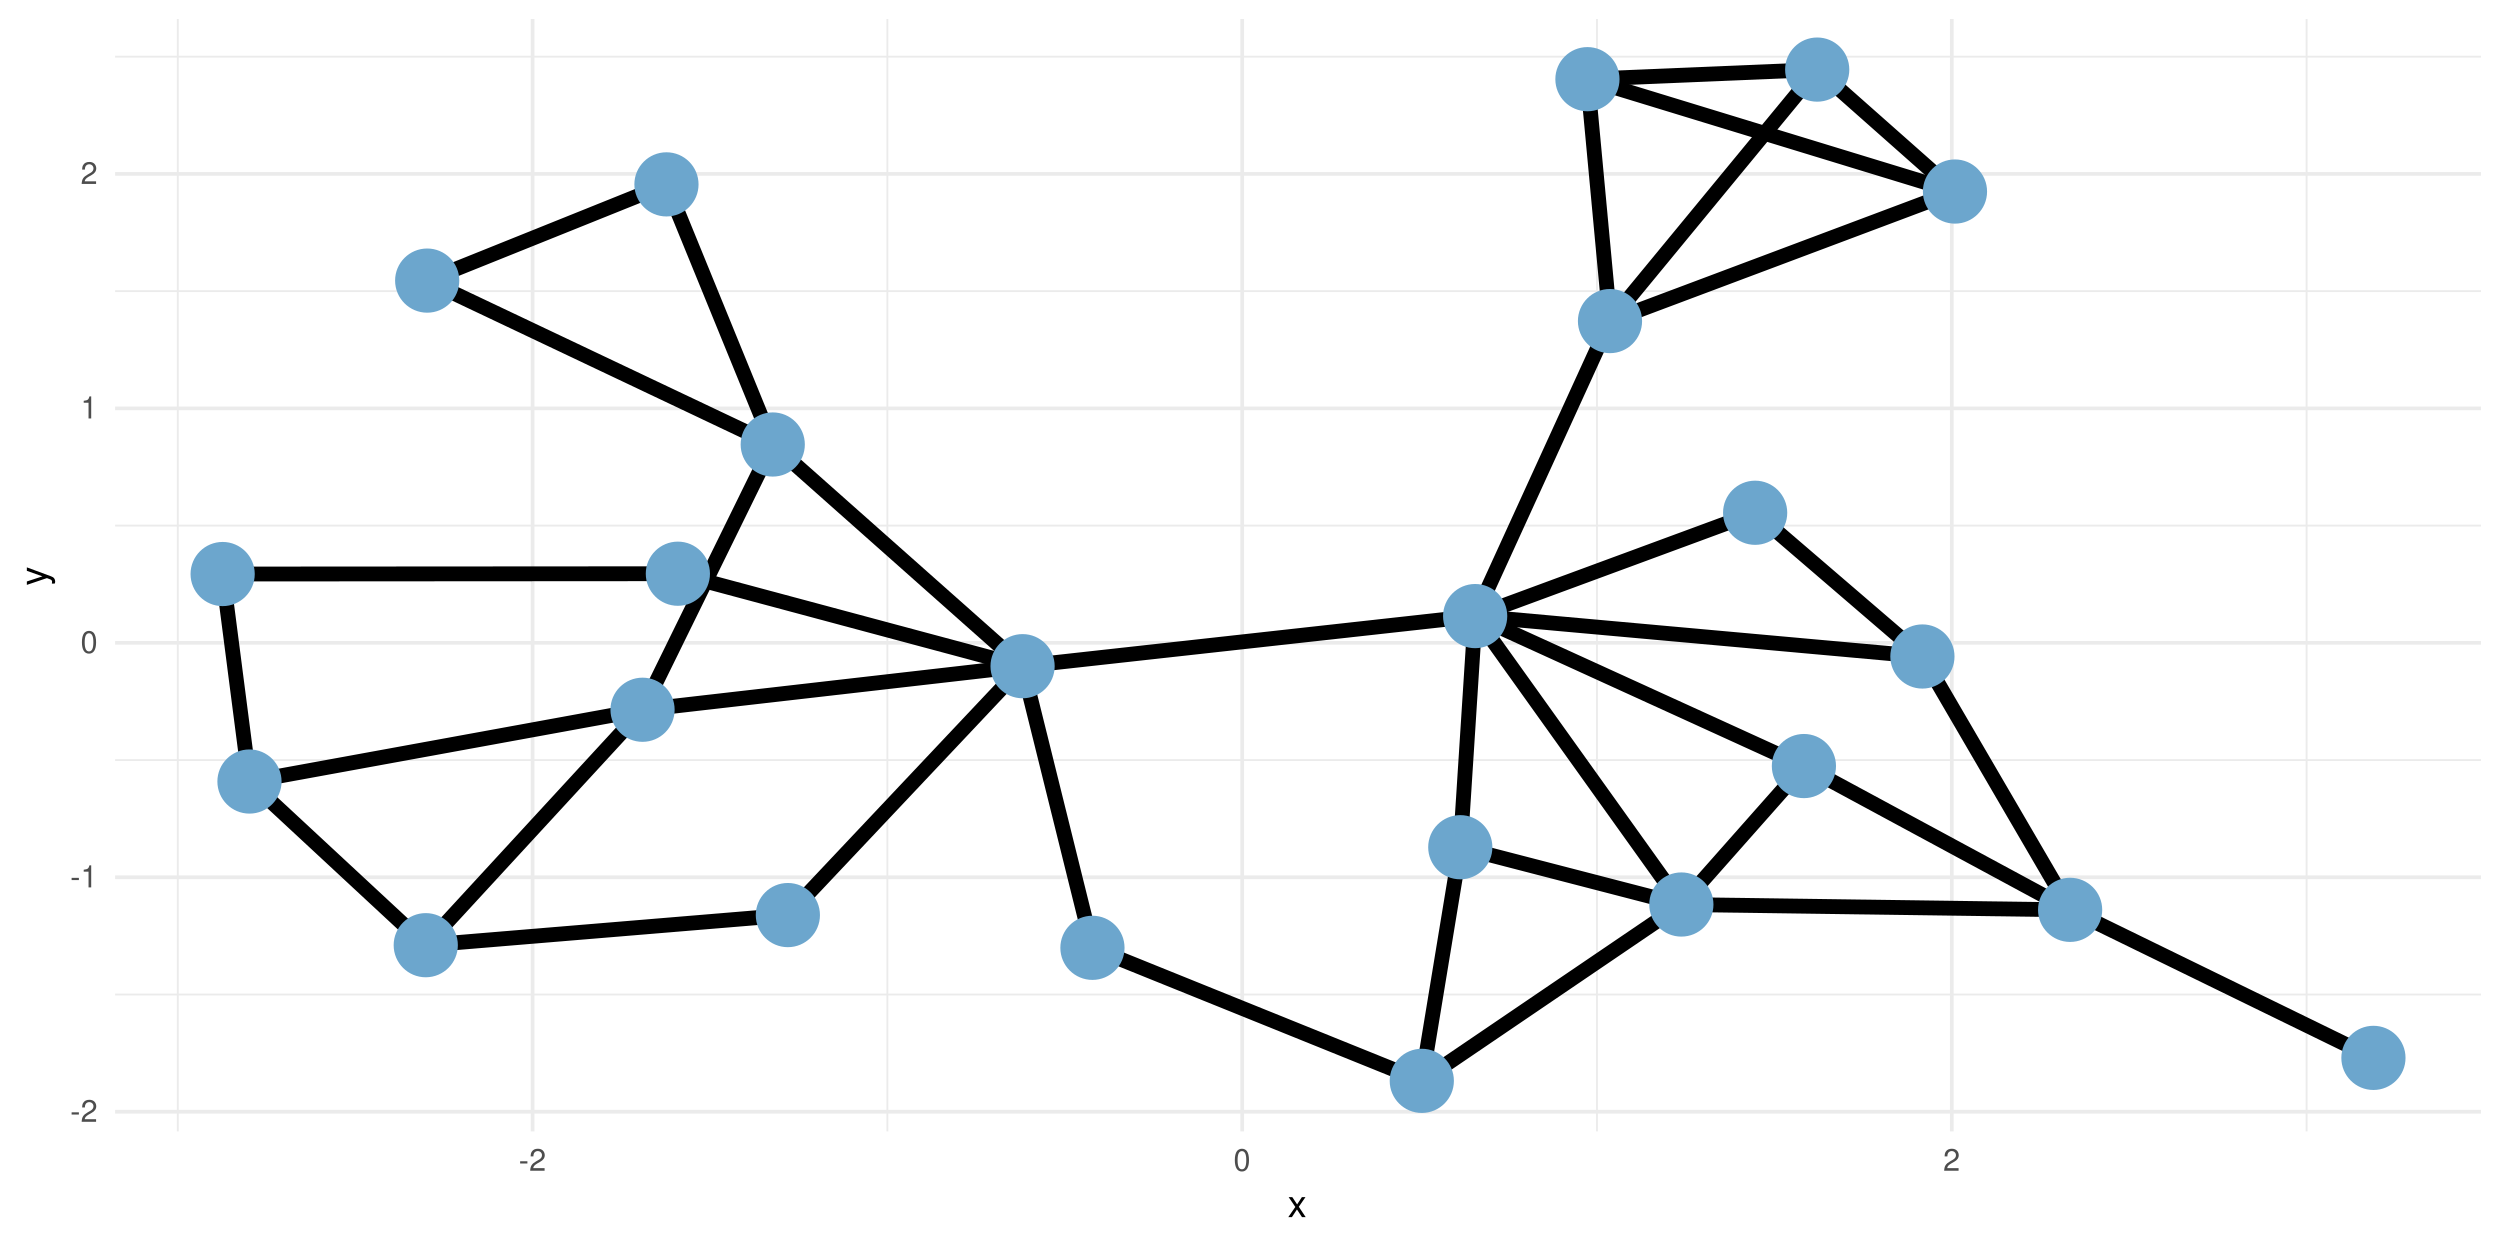 <?xml version="1.0" encoding="UTF-8"?>
<svg xmlns="http://www.w3.org/2000/svg" xmlns:xlink="http://www.w3.org/1999/xlink" width="720" height="360" viewBox="0 0 720 360">
<defs>
<g>
<g id="glyph-0-0">
<path d="M 2.5 -2.75 L 0.406 -2.75 L 0.406 -2.109 L 2.5 -2.109 Z M 2.5 -2.75 "/>
</g>
<g id="glyph-0-1">
<path d="M 4.453 -0.766 L 1.172 -0.766 C 1.25 -1.297 1.531 -1.625 2.297 -2.094 L 3.172 -2.594 C 4.047 -3.062 4.5 -3.719 4.5 -4.5 C 4.5 -5.031 4.281 -5.531 3.922 -5.875 C 3.547 -6.203 3.094 -6.359 2.5 -6.359 C 1.703 -6.359 1.125 -6.078 0.781 -5.531 C 0.547 -5.203 0.453 -4.797 0.438 -4.156 L 1.219 -4.156 C 1.234 -4.594 1.297 -4.844 1.406 -5.062 C 1.594 -5.438 2 -5.688 2.469 -5.688 C 3.172 -5.688 3.703 -5.172 3.703 -4.484 C 3.703 -3.969 3.406 -3.531 2.859 -3.219 L 2.047 -2.75 C 0.75 -2 0.375 -1.406 0.297 -0.016 L 4.453 -0.016 Z M 4.453 -0.766 "/>
</g>
<g id="glyph-0-2">
<path d="M 2.281 -4.531 L 2.281 0 L 3.047 0 L 3.047 -6.359 L 2.547 -6.359 C 2.266 -5.391 2.094 -5.25 0.891 -5.094 L 0.891 -4.531 Z M 2.281 -4.531 "/>
</g>
<g id="glyph-0-3">
<path d="M 2.422 -6.359 C 1.844 -6.359 1.312 -6.094 0.984 -5.672 C 0.578 -5.109 0.375 -4.25 0.375 -3.078 C 0.375 -0.938 1.078 0.203 2.422 0.203 C 3.734 0.203 4.453 -0.938 4.453 -3.031 C 4.453 -4.25 4.266 -5.078 3.859 -5.672 C 3.531 -6.109 3.016 -6.359 2.422 -6.359 Z M 2.422 -5.672 C 3.25 -5.672 3.672 -4.828 3.672 -3.094 C 3.672 -1.281 3.266 -0.438 2.406 -0.438 C 1.578 -0.438 1.172 -1.312 1.172 -3.062 C 1.172 -4.828 1.578 -5.672 2.422 -5.672 Z M 2.422 -5.672 "/>
</g>
<g id="glyph-1-0">
<path d="M 3.219 -2.984 L 5.141 -5.766 L 4.109 -5.766 L 2.734 -3.672 L 1.344 -5.766 L 0.297 -5.766 L 2.219 -2.938 L 0.188 0 L 1.234 0 L 2.688 -2.219 L 4.141 0 L 5.203 0 Z M 3.219 -2.984 "/>
</g>
<g id="glyph-2-0">
<path d="M -5.766 -4.266 L -1.281 -2.672 L -5.766 -1.203 L -5.766 -0.219 L 0.016 -2.172 L 0.938 -1.812 C 1.344 -1.656 1.5 -1.469 1.5 -1.078 C 1.5 -0.922 1.469 -0.797 1.438 -0.594 L 2.25 -0.594 C 2.359 -0.781 2.391 -0.969 2.391 -1.203 C 2.391 -1.5 2.297 -1.828 2.125 -2.062 C 1.906 -2.359 1.672 -2.516 1.203 -2.688 L -5.766 -5.266 Z M -5.766 -4.266 "/>
</g>
</g>
<clipPath id="clip-0">
<path clip-rule="nonzero" d="M 33.152 286 L 714.523 286 L 714.523 287 L 33.152 287 Z M 33.152 286 "/>
</clipPath>
<clipPath id="clip-1">
<path clip-rule="nonzero" d="M 33.152 218 L 714.523 218 L 714.523 220 L 33.152 220 Z M 33.152 218 "/>
</clipPath>
<clipPath id="clip-2">
<path clip-rule="nonzero" d="M 33.152 151 L 714.523 151 L 714.523 152 L 33.152 152 Z M 33.152 151 "/>
</clipPath>
<clipPath id="clip-3">
<path clip-rule="nonzero" d="M 33.152 83 L 714.523 83 L 714.523 85 L 33.152 85 Z M 33.152 83 "/>
</clipPath>
<clipPath id="clip-4">
<path clip-rule="nonzero" d="M 33.152 16 L 714.523 16 L 714.523 17 L 33.152 17 Z M 33.152 16 "/>
</clipPath>
<clipPath id="clip-5">
<path clip-rule="nonzero" d="M 50 5.48 L 52 5.48 L 52 325.852 L 50 325.852 Z M 50 5.48 "/>
</clipPath>
<clipPath id="clip-6">
<path clip-rule="nonzero" d="M 255 5.48 L 256 5.48 L 256 325.852 L 255 325.852 Z M 255 5.48 "/>
</clipPath>
<clipPath id="clip-7">
<path clip-rule="nonzero" d="M 459 5.48 L 461 5.48 L 461 325.852 L 459 325.852 Z M 459 5.48 "/>
</clipPath>
<clipPath id="clip-8">
<path clip-rule="nonzero" d="M 664 5.48 L 665 5.48 L 665 325.852 L 664 325.852 Z M 664 5.48 "/>
</clipPath>
<clipPath id="clip-9">
<path clip-rule="nonzero" d="M 33.152 319 L 714.523 319 L 714.523 321 L 33.152 321 Z M 33.152 319 "/>
</clipPath>
<clipPath id="clip-10">
<path clip-rule="nonzero" d="M 33.152 252 L 714.523 252 L 714.523 254 L 33.152 254 Z M 33.152 252 "/>
</clipPath>
<clipPath id="clip-11">
<path clip-rule="nonzero" d="M 33.152 184 L 714.523 184 L 714.523 186 L 33.152 186 Z M 33.152 184 "/>
</clipPath>
<clipPath id="clip-12">
<path clip-rule="nonzero" d="M 33.152 117 L 714.523 117 L 714.523 119 L 33.152 119 Z M 33.152 117 "/>
</clipPath>
<clipPath id="clip-13">
<path clip-rule="nonzero" d="M 33.152 49 L 714.523 49 L 714.523 51 L 33.152 51 Z M 33.152 49 "/>
</clipPath>
<clipPath id="clip-14">
<path clip-rule="nonzero" d="M 152 5.48 L 154 5.48 L 154 325.852 L 152 325.852 Z M 152 5.48 "/>
</clipPath>
<clipPath id="clip-15">
<path clip-rule="nonzero" d="M 357 5.48 L 359 5.48 L 359 325.852 L 357 325.852 Z M 357 5.48 "/>
</clipPath>
<clipPath id="clip-16">
<path clip-rule="nonzero" d="M 561 5.48 L 563 5.48 L 563 325.852 L 561 325.852 Z M 561 5.48 "/>
</clipPath>
</defs>
<rect x="-72" y="-36" width="864" height="432" fill="rgb(100%, 100%, 100%)" fill-opacity="1"/>
<g clip-path="url(#clip-0)">
<path fill="none" stroke-width="0.533" stroke-linecap="butt" stroke-linejoin="round" stroke="rgb(92.157%, 92.157%, 92.157%)" stroke-opacity="1" stroke-miterlimit="10" d="M 33.152 286.418 L 714.52 286.418 "/>
</g>
<g clip-path="url(#clip-1)">
<path fill="none" stroke-width="0.533" stroke-linecap="butt" stroke-linejoin="round" stroke="rgb(92.157%, 92.157%, 92.157%)" stroke-opacity="1" stroke-miterlimit="10" d="M 33.152 218.895 L 714.52 218.895 "/>
</g>
<g clip-path="url(#clip-2)">
<path fill="none" stroke-width="0.533" stroke-linecap="butt" stroke-linejoin="round" stroke="rgb(92.157%, 92.157%, 92.157%)" stroke-opacity="1" stroke-miterlimit="10" d="M 33.152 151.371 L 714.52 151.371 "/>
</g>
<g clip-path="url(#clip-3)">
<path fill="none" stroke-width="0.533" stroke-linecap="butt" stroke-linejoin="round" stroke="rgb(92.157%, 92.157%, 92.157%)" stroke-opacity="1" stroke-miterlimit="10" d="M 33.152 83.844 L 714.52 83.844 "/>
</g>
<g clip-path="url(#clip-4)">
<path fill="none" stroke-width="0.533" stroke-linecap="butt" stroke-linejoin="round" stroke="rgb(92.157%, 92.157%, 92.157%)" stroke-opacity="1" stroke-miterlimit="10" d="M 33.152 16.32 L 714.52 16.32 "/>
</g>
<g clip-path="url(#clip-5)">
<path fill="none" stroke-width="0.533" stroke-linecap="butt" stroke-linejoin="round" stroke="rgb(92.157%, 92.157%, 92.157%)" stroke-opacity="1" stroke-miterlimit="10" d="M 51.207 325.848 L 51.207 5.48 "/>
</g>
<g clip-path="url(#clip-6)">
<path fill="none" stroke-width="0.533" stroke-linecap="butt" stroke-linejoin="round" stroke="rgb(92.157%, 92.157%, 92.157%)" stroke-opacity="1" stroke-miterlimit="10" d="M 255.57 325.848 L 255.57 5.48 "/>
</g>
<g clip-path="url(#clip-7)">
<path fill="none" stroke-width="0.533" stroke-linecap="butt" stroke-linejoin="round" stroke="rgb(92.157%, 92.157%, 92.157%)" stroke-opacity="1" stroke-miterlimit="10" d="M 459.934 325.848 L 459.934 5.48 "/>
</g>
<g clip-path="url(#clip-8)">
<path fill="none" stroke-width="0.533" stroke-linecap="butt" stroke-linejoin="round" stroke="rgb(92.157%, 92.157%, 92.157%)" stroke-opacity="1" stroke-miterlimit="10" d="M 664.301 325.848 L 664.301 5.48 "/>
</g>
<g clip-path="url(#clip-9)">
<path fill="none" stroke-width="1.067" stroke-linecap="butt" stroke-linejoin="round" stroke="rgb(92.157%, 92.157%, 92.157%)" stroke-opacity="1" stroke-miterlimit="10" d="M 33.152 320.184 L 714.52 320.184 "/>
</g>
<g clip-path="url(#clip-10)">
<path fill="none" stroke-width="1.067" stroke-linecap="butt" stroke-linejoin="round" stroke="rgb(92.157%, 92.157%, 92.157%)" stroke-opacity="1" stroke-miterlimit="10" d="M 33.152 252.656 L 714.52 252.656 "/>
</g>
<g clip-path="url(#clip-11)">
<path fill="none" stroke-width="1.067" stroke-linecap="butt" stroke-linejoin="round" stroke="rgb(92.157%, 92.157%, 92.157%)" stroke-opacity="1" stroke-miterlimit="10" d="M 33.152 185.133 L 714.52 185.133 "/>
</g>
<g clip-path="url(#clip-12)">
<path fill="none" stroke-width="1.067" stroke-linecap="butt" stroke-linejoin="round" stroke="rgb(92.157%, 92.157%, 92.157%)" stroke-opacity="1" stroke-miterlimit="10" d="M 33.152 117.609 L 714.52 117.609 "/>
</g>
<g clip-path="url(#clip-13)">
<path fill="none" stroke-width="1.067" stroke-linecap="butt" stroke-linejoin="round" stroke="rgb(92.157%, 92.157%, 92.157%)" stroke-opacity="1" stroke-miterlimit="10" d="M 33.152 50.082 L 714.52 50.082 "/>
</g>
<g clip-path="url(#clip-14)">
<path fill="none" stroke-width="1.067" stroke-linecap="butt" stroke-linejoin="round" stroke="rgb(92.157%, 92.157%, 92.157%)" stroke-opacity="1" stroke-miterlimit="10" d="M 153.391 325.848 L 153.391 5.48 "/>
</g>
<g clip-path="url(#clip-15)">
<path fill="none" stroke-width="1.067" stroke-linecap="butt" stroke-linejoin="round" stroke="rgb(92.157%, 92.157%, 92.157%)" stroke-opacity="1" stroke-miterlimit="10" d="M 357.754 325.848 L 357.754 5.48 "/>
</g>
<g clip-path="url(#clip-16)">
<path fill="none" stroke-width="1.067" stroke-linecap="butt" stroke-linejoin="round" stroke="rgb(92.157%, 92.157%, 92.157%)" stroke-opacity="1" stroke-miterlimit="10" d="M 562.117 325.848 L 562.117 5.48 "/>
</g>
<path fill="none" stroke-width="4.268" stroke-linecap="butt" stroke-linejoin="round" stroke="rgb(0%, 0%, 0%)" stroke-opacity="1" stroke-miterlimit="1" d="M 683.551 304.672 L 681.785 303.812 L 680.902 303.379 L 678.254 302.09 L 677.371 301.656 L 676.488 301.227 L 675.609 300.797 L 674.727 300.367 L 673.844 299.934 L 671.195 298.645 L 670.312 298.211 L 668.547 297.352 L 667.668 296.922 L 666.785 296.488 L 664.137 295.199 L 663.254 294.766 L 660.605 293.477 L 659.727 293.043 L 657.078 291.754 L 656.195 291.32 L 653.547 290.031 L 652.664 289.598 L 651.785 289.168 L 650.02 288.309 L 649.137 287.875 L 647.371 287.016 L 646.488 286.582 L 644.723 285.723 L 643.844 285.293 L 642.961 284.859 L 640.312 283.57 L 639.43 283.137 L 636.781 281.848 L 635.898 281.414 L 635.02 280.984 L 633.254 280.125 L 632.371 279.691 L 629.723 278.402 L 628.84 277.969 L 627.957 277.539 L 627.078 277.109 L 626.195 276.68 L 625.312 276.246 L 622.664 274.957 L 621.781 274.523 L 620.016 273.664 L 619.137 273.234 L 618.254 272.801 L 615.605 271.512 L 614.723 271.078 L 612.074 269.789 L 611.195 269.355 L 608.547 268.066 L 607.664 267.633 L 605.016 266.344 L 604.133 265.91 L 603.254 265.48 L 602.371 265.051 L 601.488 264.617 L 598.84 263.328 L 597.957 262.895 L 596.191 262.035 "/>
<path fill="none" stroke-width="4.268" stroke-linecap="butt" stroke-linejoin="round" stroke="rgb(0%, 0%, 0%)" stroke-opacity="1" stroke-miterlimit="1" d="M 484.23 260.5 L 483.473 261.012 L 482.719 261.527 L 481.211 262.551 L 480.453 263.066 L 478.945 264.09 L 478.188 264.605 L 476.68 265.629 L 475.922 266.145 L 473.66 267.68 L 472.902 268.195 L 471.395 269.219 L 470.637 269.734 L 469.129 270.758 L 468.371 271.273 L 466.863 272.297 L 466.109 272.812 L 465.352 273.324 L 464.598 273.836 L 463.844 274.352 L 463.086 274.863 L 462.332 275.375 L 461.578 275.891 L 460.82 276.402 L 460.066 276.914 L 459.312 277.43 L 458.559 277.941 L 457.801 278.453 L 457.047 278.969 L 456.293 279.48 L 455.535 279.992 L 454.781 280.508 L 454.027 281.02 L 453.27 281.531 L 452.516 282.047 L 451.008 283.07 L 450.25 283.586 L 448.742 284.609 L 447.984 285.125 L 446.477 286.148 L 445.719 286.664 L 444.211 287.688 L 443.453 288.203 L 441.945 289.227 L 441.191 289.742 L 440.434 290.254 L 439.68 290.766 L 438.926 291.281 L 438.168 291.793 L 437.414 292.305 L 436.66 292.82 L 435.902 293.332 L 435.148 293.844 L 434.395 294.359 L 433.641 294.871 L 432.883 295.383 L 432.129 295.898 L 431.375 296.41 L 430.617 296.922 L 429.863 297.438 L 429.109 297.949 L 428.352 298.461 L 427.598 298.977 L 426.09 300 L 425.332 300.516 L 423.824 301.539 L 423.066 302.055 L 421.559 303.078 L 420.801 303.594 L 419.293 304.617 L 418.539 305.133 L 417.781 305.645 L 417.027 306.156 L 416.273 306.672 L 415.516 307.184 L 414.762 307.695 L 414.008 308.211 L 413.25 308.723 L 411.742 309.746 L 410.988 310.262 L 410.23 310.773 L 409.477 311.285 "/>
<path fill="none" stroke-width="4.268" stroke-linecap="butt" stroke-linejoin="round" stroke="rgb(0%, 0%, 0%)" stroke-opacity="1" stroke-miterlimit="1" d="M 484.23 260.5 L 483.586 260.332 L 482.941 260.168 L 482.301 260 L 481.656 259.832 L 481.016 259.668 L 479.727 259.332 L 479.086 259.168 L 477.797 258.832 L 477.156 258.668 L 476.512 258.5 L 475.871 258.332 L 475.227 258.168 L 474.582 258 L 473.941 257.832 L 473.297 257.668 L 472.652 257.5 L 472.012 257.332 L 471.367 257.168 L 470.723 257 L 470.082 256.832 L 469.438 256.668 L 468.797 256.5 L 468.152 256.332 L 467.508 256.168 L 466.867 256 L 466.223 255.832 L 465.578 255.668 L 464.938 255.5 L 464.293 255.332 L 463.652 255.168 L 462.363 254.832 L 461.723 254.668 L 460.434 254.332 L 459.793 254.164 L 459.148 254 L 458.504 253.832 L 457.863 253.664 L 457.219 253.5 L 456.578 253.332 L 455.934 253.164 L 455.289 253 L 454.648 252.832 L 454.004 252.664 L 453.359 252.5 L 452.719 252.332 L 452.074 252.164 L 451.43 252 L 450.789 251.832 L 450.145 251.664 L 449.504 251.5 L 448.215 251.164 L 447.574 251 L 446.285 250.664 L 445.645 250.5 L 445 250.332 L 444.359 250.164 L 443.715 250 L 443.07 249.832 L 442.43 249.664 L 441.785 249.5 L 441.141 249.332 L 440.5 249.164 L 439.855 249 L 439.211 248.832 L 438.57 248.664 L 437.926 248.5 L 437.285 248.332 L 436.641 248.164 L 435.996 248 L 435.355 247.832 L 434.711 247.664 L 434.066 247.5 L 433.426 247.332 L 432.781 247.164 L 432.141 247 L 430.852 246.664 L 430.211 246.5 L 428.922 246.164 L 428.281 246 L 426.992 245.664 L 426.352 245.5 L 425.707 245.332 L 425.066 245.164 L 424.422 245 L 423.777 244.832 L 423.137 244.664 L 422.492 244.5 L 421.848 244.332 L 421.207 244.164 L 420.562 244 "/>
<path fill="none" stroke-width="4.268" stroke-linecap="butt" stroke-linejoin="round" stroke="rgb(0%, 0%, 0%)" stroke-opacity="1" stroke-miterlimit="1" d="M 484.23 260.5 L 483.629 259.66 L 483.031 258.82 L 482.43 257.98 L 481.828 257.145 L 481.23 256.305 L 480.629 255.465 L 480.031 254.625 L 479.43 253.785 L 478.832 252.949 L 478.23 252.109 L 477.633 251.27 L 477.031 250.43 L 476.43 249.594 L 475.832 248.754 L 475.23 247.914 L 474.633 247.074 L 474.031 246.234 L 473.434 245.398 L 472.23 243.719 L 471.633 242.879 L 471.031 242.039 L 470.434 241.203 L 469.832 240.363 L 469.234 239.523 L 468.633 238.684 L 468.035 237.844 L 467.434 237.008 L 466.832 236.168 L 466.234 235.328 L 465.633 234.488 L 465.035 233.648 L 464.434 232.812 L 463.836 231.973 L 462.633 230.293 L 462.035 229.453 L 461.434 228.617 L 460.836 227.777 L 460.234 226.938 L 459.637 226.098 L 459.035 225.258 L 458.434 224.422 L 457.836 223.582 L 457.234 222.742 L 456.637 221.902 L 456.035 221.062 L 455.438 220.227 L 454.836 219.387 L 454.238 218.547 L 453.035 216.867 L 452.438 216.031 L 451.836 215.191 L 451.238 214.352 L 450.637 213.512 L 450.039 212.672 L 449.438 211.836 L 448.836 210.996 L 448.238 210.156 L 447.637 209.316 L 447.039 208.477 L 446.438 207.641 L 445.84 206.801 L 444.637 205.121 L 444.039 204.281 L 443.438 203.445 L 442.84 202.605 L 442.238 201.766 L 441.641 200.926 L 441.039 200.086 L 440.441 199.25 L 439.238 197.57 L 438.641 196.73 L 438.039 195.891 L 437.441 195.055 L 436.84 194.215 L 436.242 193.375 L 435.039 191.695 L 434.441 190.859 L 433.84 190.02 L 433.242 189.18 L 432.641 188.34 L 432.043 187.5 L 431.441 186.664 L 430.844 185.824 L 429.641 184.145 L 429.043 183.305 L 428.441 182.469 L 427.844 181.629 L 427.242 180.789 L 426.645 179.949 L 426.043 179.109 L 425.441 178.273 L 424.844 177.434 "/>
<path fill="none" stroke-width="4.268" stroke-linecap="butt" stroke-linejoin="round" stroke="rgb(0%, 0%, 0%)" stroke-opacity="1" stroke-miterlimit="1" d="M 409.477 311.285 L 409.59 310.605 L 409.699 309.926 L 409.926 308.566 L 410.035 307.887 L 410.148 307.211 L 410.262 306.531 L 410.371 305.852 L 410.598 304.492 L 410.707 303.812 L 410.934 302.453 L 411.043 301.773 L 411.27 300.414 L 411.379 299.734 L 411.605 298.375 L 411.715 297.695 L 411.941 296.336 L 412.051 295.656 L 412.277 294.297 L 412.387 293.617 L 412.613 292.258 L 412.723 291.578 L 412.949 290.219 L 413.059 289.539 L 413.285 288.18 L 413.395 287.5 L 413.621 286.141 L 413.73 285.461 L 413.957 284.102 L 414.066 283.422 L 414.293 282.062 L 414.402 281.383 L 414.629 280.023 L 414.738 279.344 L 414.965 277.984 L 415.074 277.305 L 415.301 275.945 L 415.41 275.266 L 415.637 273.906 L 415.746 273.227 L 415.973 271.867 L 416.082 271.188 L 416.309 269.828 L 416.418 269.148 L 416.645 267.789 L 416.754 267.109 L 416.98 265.75 L 417.09 265.07 L 417.316 263.711 L 417.426 263.031 L 417.652 261.672 L 417.762 260.992 L 417.988 259.633 L 418.098 258.953 L 418.324 257.594 L 418.434 256.914 L 418.66 255.555 L 418.77 254.875 L 418.996 253.516 L 419.105 252.836 L 419.332 251.477 L 419.441 250.797 L 419.668 249.438 L 419.777 248.758 L 420.004 247.398 L 420.113 246.719 L 420.34 245.359 L 420.449 244.68 L 420.562 244 "/>
<path fill="none" stroke-width="4.268" stroke-linecap="butt" stroke-linejoin="round" stroke="rgb(0%, 0%, 0%)" stroke-opacity="1" stroke-miterlimit="1" d="M 409.477 311.285 L 408.52 310.898 L 407.559 310.512 L 404.688 309.352 L 403.727 308.965 L 400.855 307.805 L 399.895 307.418 L 397.98 306.645 L 397.02 306.258 L 396.062 305.867 L 394.148 305.094 L 393.188 304.707 L 390.316 303.547 L 389.355 303.16 L 387.441 302.387 L 386.48 302 L 383.609 300.84 L 382.648 300.449 L 379.777 299.289 L 378.816 298.902 L 375.945 297.742 L 374.984 297.355 L 373.07 296.582 L 372.109 296.195 L 370.195 295.422 L 369.238 295.031 L 368.277 294.645 L 365.406 293.484 L 364.445 293.098 L 362.531 292.324 L 361.57 291.938 L 358.699 290.777 L 357.738 290.391 L 356.781 290.004 L 355.824 289.613 L 354.867 289.227 L 353.906 288.84 L 351.035 287.68 L 350.074 287.293 L 348.16 286.52 L 347.199 286.133 L 344.328 284.973 L 343.367 284.586 L 342.41 284.195 L 340.496 283.422 L 339.535 283.035 L 337.621 282.262 L 336.66 281.875 L 333.789 280.715 L 332.828 280.328 L 329.957 279.168 L 328.996 278.777 L 326.125 277.617 L 325.164 277.23 L 323.25 276.457 L 322.289 276.07 L 319.418 274.91 L 318.457 274.523 L 316.543 273.75 L 315.586 273.359 L 314.625 272.973 "/>
<path fill="none" stroke-width="4.268" stroke-linecap="butt" stroke-linejoin="round" stroke="rgb(0%, 0%, 0%)" stroke-opacity="1" stroke-miterlimit="1" d="M 420.562 244 L 420.605 243.328 L 420.648 242.652 L 420.777 240.637 L 420.824 239.965 L 420.953 237.949 L 420.996 237.273 L 421.297 232.57 L 421.34 231.895 L 421.426 230.551 L 421.473 229.879 L 421.602 227.863 L 421.645 227.188 L 421.945 222.484 L 421.988 221.809 L 422.031 221.137 L 422.078 220.465 L 422.293 217.105 L 422.336 216.43 L 422.594 212.398 L 422.637 211.723 L 422.68 211.051 L 422.727 210.379 L 422.941 207.02 L 422.984 206.344 L 423.285 201.641 L 423.328 200.965 L 423.375 200.293 L 423.59 196.934 L 423.633 196.258 L 423.934 191.555 L 423.98 190.879 L 424.281 186.176 L 424.324 185.5 L 424.582 181.469 L 424.629 180.793 L 424.844 177.434 "/>
<path fill="none" stroke-width="4.268" stroke-linecap="butt" stroke-linejoin="round" stroke="rgb(0%, 0%, 0%)" stroke-opacity="1" stroke-miterlimit="1" d="M 424.844 177.434 L 425.234 176.574 L 425.629 175.715 L 426.02 174.859 L 426.414 174 L 426.805 173.141 L 427.195 172.285 L 427.59 171.426 L 427.98 170.566 L 428.375 169.711 L 429.156 167.992 L 429.551 167.133 L 429.941 166.277 L 430.336 165.418 L 430.727 164.559 L 431.121 163.703 L 431.902 161.984 L 432.297 161.125 L 432.688 160.27 L 433.082 159.41 L 433.473 158.551 L 433.867 157.695 L 434.648 155.977 L 435.043 155.121 L 435.434 154.262 L 435.828 153.402 L 436.219 152.543 L 436.609 151.688 L 437.004 150.828 L 437.395 149.969 L 437.789 149.113 L 438.18 148.254 L 438.574 147.395 L 438.965 146.539 L 439.355 145.68 L 439.75 144.82 L 440.141 143.961 L 440.535 143.105 L 440.926 142.246 L 441.32 141.387 L 441.711 140.531 L 442.102 139.672 L 442.496 138.812 L 442.887 137.957 L 443.281 137.098 L 444.062 135.379 L 444.457 134.523 L 444.848 133.664 L 445.242 132.805 L 445.633 131.949 L 446.027 131.09 L 446.809 129.371 L 447.203 128.516 L 447.594 127.656 L 447.988 126.797 L 448.379 125.941 L 448.773 125.082 L 449.164 124.223 L 449.555 123.367 L 449.949 122.508 L 450.34 121.648 L 450.734 120.789 L 451.125 119.934 L 451.516 119.074 L 451.91 118.215 L 452.301 117.359 L 452.695 116.5 L 453.086 115.641 L 453.48 114.785 L 454.262 113.066 L 454.656 112.207 L 455.047 111.352 L 455.441 110.492 L 455.832 109.633 L 456.227 108.777 L 457.008 107.059 L 457.402 106.203 L 457.793 105.344 L 458.188 104.484 L 458.578 103.625 L 458.969 102.77 L 459.363 101.91 L 459.754 101.051 L 460.148 100.195 L 460.539 99.336 L 460.934 98.477 L 461.324 97.617 L 461.715 96.762 L 462.109 95.902 L 462.5 95.043 L 462.895 94.188 L 463.285 93.328 L 463.68 92.469 "/>
<path fill="none" stroke-width="4.268" stroke-linecap="butt" stroke-linejoin="round" stroke="rgb(0%, 0%, 0%)" stroke-opacity="1" stroke-miterlimit="1" d="M 424.844 177.434 L 422.211 177.723 L 420.895 177.871 L 418.262 178.16 L 416.945 178.309 L 414.312 178.598 L 412.992 178.746 L 410.359 179.035 L 409.043 179.184 L 406.41 179.473 L 405.094 179.621 L 401.145 180.055 L 399.828 180.203 L 397.195 180.492 L 395.879 180.641 L 393.246 180.93 L 391.93 181.078 L 389.297 181.367 L 387.98 181.516 L 385.348 181.805 L 384.031 181.953 L 382.711 182.098 L 380.078 182.387 L 378.762 182.535 L 376.129 182.824 L 374.812 182.973 L 372.18 183.262 L 370.863 183.41 L 368.23 183.699 L 366.914 183.848 L 364.281 184.137 L 362.965 184.285 L 359.016 184.719 L 357.699 184.867 L 355.066 185.156 L 353.75 185.305 L 352.43 185.449 L 351.113 185.594 L 349.797 185.742 L 347.164 186.031 L 345.848 186.18 L 343.215 186.469 L 341.898 186.617 L 337.949 187.051 L 336.633 187.199 L 334 187.488 L 332.684 187.637 L 330.051 187.926 L 328.734 188.074 L 326.102 188.363 L 324.785 188.512 L 323.469 188.656 L 322.148 188.801 L 320.832 188.949 L 316.883 189.383 L 315.566 189.531 L 312.934 189.82 L 311.617 189.969 L 308.984 190.258 L 307.668 190.406 L 305.035 190.695 L 303.719 190.844 L 301.086 191.133 L 299.77 191.281 L 295.82 191.715 L 294.504 191.863 "/>
<path fill="none" stroke-width="4.268" stroke-linecap="butt" stroke-linejoin="round" stroke="rgb(0%, 0%, 0%)" stroke-opacity="1" stroke-miterlimit="1" d="M 463.68 92.469 L 463.414 89.656 L 463.352 88.953 L 463.285 88.246 L 463.086 86.137 L 463.023 85.434 L 462.891 84.027 L 462.824 83.32 L 462.758 82.617 L 462.695 81.914 L 462.43 79.102 L 462.367 78.395 L 462.102 75.582 L 462.039 74.879 L 461.973 74.176 L 461.906 73.469 L 461.773 72.062 L 461.711 71.359 L 461.512 69.25 L 461.445 68.543 L 461.383 67.84 L 461.117 65.027 L 461.055 64.324 L 460.988 63.617 L 460.855 62.211 L 460.793 61.508 L 460.66 60.102 L 460.594 59.395 L 460.527 58.691 L 460.465 57.988 L 460.199 55.176 L 460.137 54.469 L 459.871 51.656 L 459.809 50.953 L 459.742 50.25 L 459.676 49.543 L 459.543 48.137 L 459.48 47.434 L 459.281 45.324 L 459.215 44.617 L 459.152 43.914 L 458.887 41.102 L 458.824 40.398 L 458.758 39.691 L 458.559 37.582 L 458.496 36.879 L 458.363 35.473 L 458.297 34.766 L 458.234 34.062 L 457.969 31.25 L 457.906 30.547 L 457.84 29.84 L 457.641 27.73 L 457.578 27.027 L 457.445 25.621 L 457.379 24.914 L 457.312 24.211 L 457.25 23.508 L 457.184 22.805 "/>
<path fill="none" stroke-width="4.268" stroke-linecap="butt" stroke-linejoin="round" stroke="rgb(0%, 0%, 0%)" stroke-opacity="1" stroke-miterlimit="1" d="M 463.68 92.469 L 464.883 91.008 L 465.484 90.273 L 466.09 89.543 L 467.293 88.082 L 467.898 87.348 L 469.102 85.887 L 469.707 85.152 L 470.91 83.691 L 471.516 82.961 L 472.117 82.227 L 472.719 81.496 L 473.324 80.766 L 473.926 80.031 L 474.527 79.301 L 475.133 78.57 L 475.734 77.84 L 476.336 77.105 L 476.941 76.375 L 477.543 75.645 L 478.145 74.91 L 478.75 74.18 L 479.352 73.449 L 479.953 72.715 L 480.555 71.984 L 481.16 71.254 L 481.762 70.523 L 482.363 69.789 L 482.969 69.059 L 483.57 68.328 L 484.172 67.594 L 484.777 66.863 L 485.98 65.402 L 486.586 64.668 L 487.789 63.207 L 488.395 62.473 L 489.598 61.012 L 490.203 60.281 L 490.805 59.547 L 491.406 58.816 L 492.012 58.086 L 492.613 57.352 L 493.215 56.621 L 493.82 55.891 L 494.422 55.16 L 495.023 54.426 L 495.629 53.695 L 496.23 52.965 L 496.832 52.23 L 497.434 51.5 L 498.039 50.77 L 498.641 50.039 L 499.242 49.305 L 499.848 48.574 L 500.449 47.844 L 501.051 47.109 L 501.656 46.379 L 502.859 44.918 L 503.465 44.184 L 504.668 42.723 L 505.273 41.988 L 506.477 40.527 L 507.082 39.793 L 508.285 38.332 L 508.891 37.602 L 509.492 36.867 L 510.094 36.137 L 510.699 35.406 L 511.301 34.672 L 512.504 33.211 L 513.109 32.48 L 513.711 31.746 L 514.312 31.016 L 514.918 30.285 L 515.52 29.551 L 516.121 28.82 L 516.727 28.09 L 517.328 27.359 L 517.93 26.625 L 518.535 25.895 L 519.137 25.164 L 519.738 24.43 L 520.344 23.699 L 521.547 22.238 L 522.152 21.504 L 523.355 20.043 "/>
<path fill="none" stroke-width="4.268" stroke-linecap="butt" stroke-linejoin="round" stroke="rgb(0%, 0%, 0%)" stroke-opacity="1" stroke-miterlimit="1" d="M 596.191 262.035 L 595.762 261.297 L 595.332 260.562 L 594.473 259.086 L 594.043 258.352 L 593.184 256.875 L 592.754 256.141 L 591.895 254.664 L 591.465 253.93 L 590.176 251.715 L 589.746 250.98 L 588.887 249.504 L 588.457 248.77 L 587.598 247.293 L 587.168 246.559 L 586.309 245.082 L 585.879 244.348 L 585.02 242.871 L 584.59 242.137 L 583.73 240.66 L 583.301 239.926 L 582.441 238.449 L 582.012 237.715 L 581.152 236.238 L 580.723 235.504 L 579.863 234.027 L 579.434 233.293 L 578.574 231.816 L 578.145 231.082 L 577.285 229.605 L 576.855 228.871 L 575.996 227.395 L 575.566 226.66 L 574.277 224.445 L 573.848 223.711 L 572.988 222.234 L 572.559 221.5 L 571.699 220.023 L 571.27 219.289 L 570.41 217.812 L 569.98 217.078 L 569.121 215.602 L 568.691 214.867 L 567.832 213.391 L 567.402 212.656 L 566.543 211.18 L 566.113 210.445 L 565.254 208.969 L 564.824 208.234 L 563.965 206.758 L 563.535 206.023 L 562.676 204.547 L 562.246 203.812 L 561.387 202.336 L 560.957 201.602 L 560.098 200.125 L 559.668 199.391 L 558.379 197.176 L 557.949 196.441 L 557.09 194.965 L 556.66 194.23 L 555.801 192.754 L 555.371 192.02 L 554.512 190.543 L 554.082 189.809 L 553.652 189.07 "/>
<path fill="none" stroke-width="4.268" stroke-linecap="butt" stroke-linejoin="round" stroke="rgb(0%, 0%, 0%)" stroke-opacity="1" stroke-miterlimit="1" d="M 463.68 92.469 L 464.68 92.094 L 465.684 91.715 L 466.688 91.34 L 467.691 90.961 L 468.695 90.586 L 469.699 90.207 L 471.707 89.457 L 472.711 89.078 L 473.715 88.703 L 474.719 88.324 L 475.723 87.949 L 476.723 87.57 L 477.727 87.195 L 478.73 86.816 L 479.734 86.441 L 480.738 86.062 L 481.742 85.688 L 482.746 85.309 L 483.75 84.934 L 484.754 84.555 L 485.758 84.18 L 486.762 83.801 L 487.766 83.426 L 488.766 83.051 L 489.77 82.672 L 490.773 82.297 L 491.777 81.918 L 492.781 81.543 L 493.785 81.164 L 494.789 80.789 L 495.793 80.41 L 496.797 80.035 L 497.801 79.656 L 498.805 79.281 L 499.809 78.902 L 500.809 78.527 L 501.812 78.148 L 502.816 77.773 L 503.82 77.395 L 505.828 76.645 L 506.832 76.266 L 507.836 75.891 L 508.84 75.512 L 509.844 75.137 L 510.848 74.758 L 511.852 74.383 L 512.855 74.004 L 513.855 73.629 L 514.859 73.25 L 515.863 72.875 L 516.867 72.496 L 517.871 72.121 L 518.875 71.742 L 519.879 71.367 L 520.883 70.988 L 522.891 70.238 L 523.895 69.859 L 524.898 69.484 L 525.898 69.105 L 526.902 68.73 L 527.906 68.352 L 528.91 67.977 L 529.914 67.598 L 530.918 67.223 L 531.922 66.844 L 532.926 66.469 L 533.93 66.09 L 534.934 65.715 L 535.938 65.336 L 536.941 64.961 L 537.941 64.582 L 539.949 63.832 L 540.953 63.453 L 541.957 63.078 L 542.961 62.699 L 543.965 62.324 L 544.969 61.945 L 545.973 61.57 L 546.977 61.191 L 547.98 60.816 L 548.984 60.438 L 549.988 60.062 L 550.988 59.684 L 551.992 59.309 L 552.996 58.93 L 554 58.555 L 555.004 58.176 L 557.012 57.426 L 558.016 57.047 L 559.02 56.672 L 560.023 56.293 L 561.027 55.918 L 562.031 55.539 L 563.031 55.164 "/>
<path fill="none" stroke-width="4.268" stroke-linecap="butt" stroke-linejoin="round" stroke="rgb(0%, 0%, 0%)" stroke-opacity="1" stroke-miterlimit="1" d="M 457.184 22.805 L 459.188 22.723 L 459.855 22.691 L 461.191 22.637 L 461.863 22.609 L 463.867 22.527 L 464.535 22.496 L 466.539 22.414 L 467.211 22.387 L 468.547 22.332 L 469.215 22.301 L 472.555 22.164 L 473.227 22.137 L 473.895 22.105 L 477.234 21.969 L 477.902 21.938 L 478.57 21.91 L 479.242 21.883 L 481.914 21.773 L 482.582 21.742 L 483.918 21.688 L 484.59 21.66 L 486.594 21.578 L 487.262 21.547 L 489.934 21.438 L 490.605 21.41 L 491.273 21.383 L 491.941 21.352 L 495.281 21.215 L 495.953 21.188 L 496.621 21.156 L 500.629 20.992 L 501.297 20.961 L 501.969 20.934 L 505.309 20.797 L 505.977 20.766 L 507.312 20.711 L 507.984 20.684 L 509.988 20.602 L 510.656 20.57 L 512.66 20.488 L 513.332 20.461 L 514.668 20.406 L 515.336 20.375 L 518.676 20.238 L 519.348 20.211 L 520.016 20.18 L 523.355 20.043 "/>
<path fill="none" stroke-width="4.268" stroke-linecap="butt" stroke-linejoin="round" stroke="rgb(0%, 0%, 0%)" stroke-opacity="1" stroke-miterlimit="1" d="M 457.184 22.805 L 458.25 23.133 L 459.32 23.457 L 461.461 24.113 L 462.527 24.438 L 464.668 25.094 L 465.734 25.418 L 467.875 26.074 L 468.945 26.398 L 470.012 26.727 L 471.082 27.055 L 472.152 27.379 L 473.219 27.707 L 474.289 28.035 L 475.359 28.359 L 476.43 28.688 L 477.496 29.016 L 478.566 29.34 L 479.637 29.668 L 480.703 29.996 L 481.773 30.32 L 483.914 30.977 L 484.98 31.301 L 487.121 31.957 L 488.188 32.285 L 489.258 32.609 L 491.398 33.266 L 492.465 33.59 L 494.605 34.246 L 495.672 34.57 L 497.812 35.227 L 498.883 35.551 L 499.949 35.879 L 501.02 36.207 L 502.09 36.531 L 503.156 36.859 L 504.227 37.188 L 505.297 37.512 L 506.367 37.84 L 507.434 38.168 L 508.504 38.492 L 509.574 38.82 L 510.641 39.148 L 511.711 39.473 L 513.852 40.129 L 514.918 40.453 L 517.059 41.109 L 518.125 41.434 L 520.266 42.09 L 521.336 42.414 L 522.402 42.742 L 523.473 43.07 L 524.543 43.395 L 525.609 43.723 L 526.68 44.051 L 527.75 44.375 L 528.82 44.703 L 529.887 45.031 L 530.957 45.355 L 532.027 45.684 L 533.094 46.012 L 534.164 46.336 L 536.305 46.992 L 537.371 47.32 L 538.441 47.645 L 539.512 47.973 L 540.578 48.301 L 541.648 48.625 L 543.789 49.281 L 544.855 49.605 L 546.996 50.262 L 548.062 50.586 L 550.203 51.242 L 551.273 51.566 L 552.34 51.895 L 553.41 52.223 L 554.48 52.547 L 555.547 52.875 L 556.617 53.203 L 557.688 53.527 L 558.758 53.855 L 559.824 54.184 L 560.895 54.508 L 561.965 54.836 L 563.031 55.164 "/>
<path fill="none" stroke-width="4.268" stroke-linecap="butt" stroke-linejoin="round" stroke="rgb(0%, 0%, 0%)" stroke-opacity="1" stroke-miterlimit="1" d="M 523.355 20.043 L 523.758 20.395 L 524.156 20.75 L 524.961 21.461 L 525.359 21.816 L 525.762 22.172 L 526.16 22.523 L 526.965 23.234 L 527.363 23.59 L 527.766 23.945 L 528.164 24.297 L 528.969 25.008 L 529.367 25.363 L 529.77 25.719 L 530.168 26.074 L 530.57 26.426 L 530.973 26.781 L 531.371 27.137 L 531.773 27.492 L 532.172 27.848 L 532.574 28.203 L 532.977 28.555 L 533.375 28.91 L 533.777 29.266 L 534.176 29.621 L 534.578 29.977 L 534.98 30.328 L 535.379 30.684 L 535.781 31.039 L 536.18 31.395 L 536.984 32.105 L 537.383 32.457 L 537.785 32.812 L 538.184 33.168 L 538.988 33.879 L 539.387 34.23 L 539.789 34.586 L 540.188 34.941 L 540.992 35.652 L 541.391 36.008 L 541.793 36.359 L 542.191 36.715 L 542.996 37.426 L 543.395 37.781 L 543.797 38.133 L 544.195 38.488 L 545 39.199 L 545.398 39.555 L 545.801 39.91 L 546.199 40.262 L 547.004 40.973 L 547.402 41.328 L 547.805 41.684 L 548.203 42.035 L 549.008 42.746 L 549.406 43.102 L 549.809 43.457 L 550.207 43.812 L 550.609 44.164 L 551.012 44.52 L 551.41 44.875 L 551.812 45.23 L 552.211 45.586 L 552.613 45.938 L 553.016 46.293 L 553.414 46.648 L 553.816 47.004 L 554.215 47.359 L 554.617 47.715 L 555.016 48.066 L 555.82 48.777 L 556.219 49.133 L 556.621 49.488 L 557.02 49.84 L 557.824 50.551 L 558.223 50.906 L 558.625 51.262 L 559.023 51.617 L 559.426 51.969 L 559.828 52.324 L 560.227 52.68 L 560.629 53.035 L 561.027 53.391 L 561.43 53.742 L 561.832 54.098 L 562.23 54.453 L 562.633 54.809 L 563.031 55.164 "/>
<path fill="none" stroke-width="4.268" stroke-linecap="butt" stroke-linejoin="round" stroke="rgb(0%, 0%, 0%)" stroke-opacity="1" stroke-miterlimit="1" d="M 294.504 191.863 L 294.707 192.684 L 294.91 193.5 L 295.52 195.961 L 295.723 196.777 L 296.129 198.418 L 296.332 199.234 L 296.941 201.695 L 297.145 202.512 L 297.754 204.973 L 297.957 205.789 L 298.566 208.25 L 298.77 209.066 L 299.379 211.527 L 299.586 212.344 L 300.195 214.805 L 300.398 215.621 L 301.008 218.082 L 301.211 218.898 L 301.82 221.359 L 302.023 222.176 L 302.633 224.637 L 302.836 225.453 L 303.242 227.094 L 303.445 227.91 L 304.055 230.371 L 304.258 231.188 L 304.867 233.648 L 305.074 234.465 L 305.684 236.926 L 305.887 237.742 L 306.496 240.203 L 306.699 241.02 L 307.309 243.48 L 307.512 244.297 L 308.121 246.758 L 308.324 247.574 L 308.934 250.035 L 309.137 250.852 L 309.746 253.312 L 309.949 254.129 L 310.152 254.949 L 310.359 255.77 L 310.562 256.59 L 310.766 257.406 L 311.172 259.047 L 311.375 259.863 L 311.984 262.324 L 312.188 263.141 L 312.797 265.602 L 313 266.418 L 313.609 268.879 L 313.812 269.695 L 314.422 272.156 L 314.625 272.973 "/>
<path fill="none" stroke-width="4.268" stroke-linecap="butt" stroke-linejoin="round" stroke="rgb(0%, 0%, 0%)" stroke-opacity="1" stroke-miterlimit="1" d="M 294.504 191.863 L 291.492 191.055 L 290.492 190.785 L 289.488 190.516 L 288.484 190.25 L 287.484 189.98 L 284.473 189.172 L 283.473 188.902 L 282.469 188.633 L 281.465 188.367 L 280.465 188.098 L 277.453 187.289 L 276.453 187.02 L 274.445 186.48 L 273.445 186.215 L 270.434 185.406 L 269.434 185.137 L 267.426 184.598 L 266.426 184.332 L 263.414 183.523 L 262.414 183.254 L 260.406 182.715 L 259.406 182.445 L 258.402 182.18 L 256.395 181.641 L 255.395 181.371 L 252.383 180.562 L 251.383 180.297 L 249.375 179.758 L 248.375 179.488 L 245.363 178.68 L 244.363 178.41 L 243.359 178.145 L 242.355 177.875 L 241.355 177.605 L 238.344 176.797 L 237.344 176.527 L 236.34 176.262 L 235.336 175.992 L 234.336 175.723 L 231.324 174.914 L 230.324 174.645 L 229.32 174.375 L 228.316 174.109 L 227.316 173.84 L 224.305 173.031 L 223.305 172.762 L 222.301 172.492 L 221.297 172.227 L 220.297 171.957 L 217.285 171.148 L 216.285 170.879 L 214.277 170.34 L 213.277 170.074 L 210.266 169.266 L 209.266 168.996 L 207.258 168.457 L 206.258 168.191 L 203.246 167.383 L 202.246 167.113 L 200.238 166.574 L 199.238 166.305 L 198.234 166.039 L 196.227 165.5 L 195.227 165.23 "/>
<path fill="none" stroke-width="4.268" stroke-linecap="butt" stroke-linejoin="round" stroke="rgb(0%, 0%, 0%)" stroke-opacity="1" stroke-miterlimit="1" d="M 294.504 191.863 L 293.137 193.309 L 292.453 194.035 L 291.77 194.758 L 291.09 195.484 L 289.723 196.93 L 289.039 197.656 L 288.355 198.379 L 287.676 199.102 L 286.992 199.828 L 285.625 201.273 L 284.941 202 L 284.262 202.723 L 283.578 203.445 L 282.895 204.172 L 282.211 204.895 L 281.527 205.621 L 280.848 206.344 L 280.164 207.066 L 279.48 207.793 L 278.113 209.238 L 277.434 209.965 L 276.066 211.41 L 275.383 212.137 L 274.699 212.859 L 274.02 213.582 L 273.336 214.309 L 271.969 215.754 L 271.285 216.48 L 270.605 217.203 L 269.922 217.93 L 268.555 219.375 L 267.871 220.102 L 267.191 220.824 L 266.508 221.547 L 265.824 222.273 L 264.457 223.719 L 263.777 224.445 L 262.41 225.891 L 261.727 226.617 L 261.043 227.34 L 260.363 228.062 L 259.68 228.789 L 258.996 229.512 L 258.312 230.238 L 257.629 230.961 L 256.949 231.684 L 256.266 232.41 L 254.898 233.855 L 254.215 234.582 L 253.535 235.305 L 252.852 236.027 L 252.168 236.754 L 250.801 238.199 L 250.121 238.926 L 248.754 240.371 L 248.07 241.098 L 247.387 241.82 L 246.707 242.547 L 245.34 243.992 L 244.656 244.719 L 243.973 245.441 L 243.293 246.164 L 242.609 246.891 L 241.242 248.336 L 240.559 249.062 L 239.879 249.785 L 239.195 250.508 L 238.512 251.234 L 237.828 251.957 L 237.145 252.684 L 236.465 253.406 L 235.781 254.129 L 235.098 254.855 L 233.73 256.301 L 233.051 257.027 L 231.684 258.473 L 231 259.199 L 230.316 259.922 L 229.637 260.645 L 228.953 261.371 L 227.586 262.816 L 226.902 263.543 "/>
<path fill="none" stroke-width="4.268" stroke-linecap="butt" stroke-linejoin="round" stroke="rgb(0%, 0%, 0%)" stroke-opacity="1" stroke-miterlimit="1" d="M 294.504 191.863 L 293.398 191.988 L 292.293 192.117 L 291.188 192.242 L 290.078 192.371 L 287.867 192.621 L 286.762 192.75 L 285.656 192.875 L 284.551 193.004 L 283.445 193.129 L 282.34 193.258 L 281.234 193.383 L 280.129 193.512 L 277.918 193.762 L 276.812 193.891 L 275.707 194.016 L 274.602 194.145 L 273.496 194.27 L 272.391 194.398 L 271.285 194.523 L 270.18 194.652 L 267.969 194.902 L 266.863 195.031 L 265.758 195.156 L 264.652 195.285 L 263.547 195.41 L 262.441 195.539 L 260.23 195.789 L 259.125 195.918 L 258.02 196.043 L 256.914 196.172 L 255.809 196.297 L 254.703 196.426 L 253.598 196.551 L 252.492 196.68 L 250.281 196.93 L 249.176 197.059 L 248.07 197.184 L 246.965 197.312 L 245.859 197.438 L 244.754 197.566 L 243.648 197.691 L 242.543 197.82 L 241.438 197.945 L 240.328 198.07 L 239.223 198.199 L 238.117 198.324 L 237.012 198.453 L 235.906 198.578 L 234.801 198.707 L 233.695 198.832 L 232.59 198.961 L 230.379 199.211 L 229.273 199.34 L 228.168 199.465 L 227.062 199.594 L 225.957 199.719 L 224.852 199.848 L 223.746 199.973 L 222.641 200.102 L 220.43 200.352 L 219.324 200.48 L 218.219 200.605 L 217.113 200.734 L 216.008 200.859 L 214.902 200.988 L 212.691 201.238 L 211.586 201.367 L 210.48 201.492 L 209.375 201.621 L 208.27 201.746 L 207.164 201.875 L 206.059 202 L 204.953 202.129 L 202.742 202.379 L 201.637 202.508 L 200.531 202.633 L 199.426 202.762 L 198.32 202.887 L 197.215 203.016 L 196.109 203.141 L 195.004 203.27 L 192.793 203.52 L 191.688 203.648 L 190.582 203.773 L 189.473 203.902 L 188.367 204.027 L 187.262 204.156 L 186.156 204.281 L 185.051 204.41 "/>
<path fill="none" stroke-width="4.268" stroke-linecap="butt" stroke-linejoin="round" stroke="rgb(0%, 0%, 0%)" stroke-opacity="1" stroke-miterlimit="1" d="M 294.504 191.863 L 293.777 191.219 L 293.047 190.574 L 292.32 189.926 L 285.781 184.125 L 285.055 183.477 L 281.422 180.254 L 280.691 179.609 L 278.512 177.676 L 277.785 177.027 L 271.246 171.227 L 270.52 170.578 L 269.066 169.289 L 268.336 168.645 L 264.703 165.422 L 263.977 164.773 L 257.438 158.973 L 256.711 158.324 L 255.98 157.68 L 250.168 152.523 L 249.441 151.875 L 244.355 147.363 L 243.625 146.719 L 242.898 146.074 L 242.172 145.426 L 236.359 140.27 L 235.633 139.621 L 232 136.398 L 231.27 135.754 L 229.09 133.82 L 228.363 133.172 L 222.551 128.016 "/>
<path fill="none" stroke-width="4.268" stroke-linecap="butt" stroke-linejoin="round" stroke="rgb(0%, 0%, 0%)" stroke-opacity="1" stroke-miterlimit="1" d="M 195.227 165.23 L 192.578 165.23 L 191.254 165.234 L 187.281 165.234 L 185.957 165.238 L 181.984 165.238 L 180.656 165.242 L 176.684 165.242 L 175.359 165.246 L 170.062 165.246 L 168.738 165.25 L 164.766 165.25 L 163.441 165.254 L 159.469 165.254 L 158.145 165.258 L 154.172 165.258 L 152.848 165.262 L 148.875 165.262 L 147.551 165.266 L 142.254 165.266 L 140.93 165.27 L 136.957 165.27 L 135.633 165.273 L 131.66 165.273 L 130.336 165.277 L 126.363 165.277 L 125.039 165.281 L 121.066 165.281 L 119.742 165.285 L 114.445 165.285 L 113.121 165.289 L 109.148 165.289 L 107.824 165.293 L 103.852 165.293 L 102.527 165.297 L 98.555 165.297 L 97.23 165.301 L 91.934 165.301 L 90.609 165.305 L 86.633 165.305 L 85.309 165.309 L 81.336 165.309 L 80.012 165.312 L 76.039 165.312 L 74.715 165.316 L 70.742 165.316 L 69.418 165.32 L 64.121 165.32 "/>
<path fill="none" stroke-width="4.268" stroke-linecap="butt" stroke-linejoin="round" stroke="rgb(0%, 0%, 0%)" stroke-opacity="1" stroke-miterlimit="1" d="M 596.191 262.035 L 593.871 260.781 L 593.094 260.363 L 592.32 259.945 L 591.547 259.523 L 590.773 259.105 L 589.996 258.688 L 587.676 257.434 L 586.898 257.016 L 584.578 255.762 L 583.801 255.344 L 582.254 254.508 L 581.48 254.086 L 580.703 253.668 L 578.383 252.414 L 577.605 251.996 L 575.285 250.742 L 574.508 250.324 L 572.188 249.07 L 571.41 248.648 L 569.09 247.395 L 568.312 246.977 L 565.992 245.723 L 565.215 245.305 L 562.895 244.051 L 562.117 243.633 L 561.344 243.211 L 559.797 242.375 L 559.02 241.957 L 556.699 240.703 L 555.922 240.285 L 553.602 239.031 L 552.824 238.613 L 552.051 238.195 L 551.277 237.773 L 550.504 237.355 L 549.727 236.938 L 547.406 235.684 L 546.629 235.266 L 544.309 234.012 L 543.531 233.594 L 541.984 232.758 L 541.211 232.336 L 540.434 231.918 L 538.113 230.664 L 537.336 230.246 L 535.016 228.992 L 534.238 228.574 L 531.918 227.32 L 531.141 226.898 L 528.82 225.645 L 528.043 225.227 L 525.723 223.973 L 524.945 223.555 L 522.625 222.301 L 521.848 221.883 L 521.074 221.461 L 519.527 220.625 "/>
<path fill="none" stroke-width="4.268" stroke-linecap="butt" stroke-linejoin="round" stroke="rgb(0%, 0%, 0%)" stroke-opacity="1" stroke-miterlimit="1" d="M 226.902 263.543 L 225.852 263.629 L 224.797 263.719 L 223.742 263.805 L 222.691 263.895 L 220.582 264.066 L 219.531 264.156 L 218.477 264.242 L 217.422 264.332 L 216.371 264.418 L 215.316 264.508 L 214.262 264.594 L 213.211 264.68 L 212.156 264.77 L 211.102 264.855 L 210.051 264.945 L 208.996 265.031 L 207.941 265.121 L 206.891 265.207 L 205.836 265.293 L 204.781 265.383 L 203.73 265.469 L 202.676 265.559 L 201.621 265.645 L 200.57 265.734 L 198.461 265.906 L 197.41 265.996 L 196.355 266.082 L 195.301 266.172 L 194.25 266.258 L 193.195 266.348 L 192.141 266.434 L 191.09 266.52 L 190.035 266.609 L 188.98 266.695 L 187.93 266.785 L 186.875 266.871 L 185.82 266.961 L 184.766 267.047 L 183.715 267.133 L 182.66 267.223 L 181.605 267.309 L 180.555 267.398 L 179.5 267.484 L 178.445 267.574 L 177.395 267.66 L 176.34 267.75 L 175.285 267.836 L 174.234 267.922 L 173.18 268.012 L 172.125 268.098 L 171.074 268.188 L 170.02 268.273 L 168.965 268.363 L 167.914 268.449 L 166.859 268.535 L 165.805 268.625 L 164.754 268.711 L 163.699 268.801 L 162.645 268.887 L 161.594 268.977 L 159.484 269.148 L 158.434 269.238 L 157.379 269.324 L 156.324 269.414 L 155.273 269.5 L 154.219 269.59 L 153.164 269.676 L 152.113 269.762 L 151.059 269.852 L 150.004 269.938 L 148.953 270.027 L 147.898 270.113 L 146.844 270.203 L 145.793 270.289 L 144.738 270.375 L 143.684 270.465 L 142.633 270.551 L 141.578 270.641 L 140.523 270.727 L 139.473 270.816 L 137.363 270.988 L 136.312 271.078 L 135.258 271.164 L 134.203 271.254 L 133.148 271.34 L 132.098 271.43 L 129.988 271.602 L 128.938 271.691 L 127.883 271.777 L 126.828 271.867 L 125.777 271.953 L 124.723 272.043 L 123.668 272.129 L 122.617 272.219 "/>
<path fill="none" stroke-width="4.268" stroke-linecap="butt" stroke-linejoin="round" stroke="rgb(0%, 0%, 0%)" stroke-opacity="1" stroke-miterlimit="1" d="M 122.617 272.219 L 123.246 271.531 L 123.879 270.848 L 124.508 270.16 L 125.141 269.477 L 125.77 268.793 L 126.398 268.105 L 127.031 267.422 L 127.66 266.738 L 128.293 266.051 L 128.922 265.367 L 129.555 264.684 L 130.184 263.996 L 130.816 263.312 L 131.445 262.629 L 132.078 261.941 L 133.336 260.574 L 133.969 259.887 L 134.598 259.203 L 135.23 258.52 L 135.859 257.832 L 136.492 257.148 L 137.121 256.465 L 137.754 255.777 L 139.012 254.41 L 139.645 253.723 L 140.273 253.039 L 140.906 252.355 L 141.535 251.668 L 142.168 250.984 L 142.797 250.301 L 143.43 249.613 L 144.059 248.93 L 144.691 248.242 L 145.949 246.875 L 146.582 246.188 L 147.211 245.504 L 147.844 244.82 L 148.473 244.133 L 149.105 243.449 L 149.734 242.766 L 150.367 242.078 L 151.625 240.711 L 152.258 240.023 L 152.887 239.34 L 153.52 238.656 L 154.148 237.969 L 154.781 237.285 L 155.41 236.602 L 156.043 235.914 L 156.672 235.23 L 157.305 234.547 L 157.934 233.859 L 158.562 233.176 L 159.195 232.492 L 159.824 231.805 L 160.457 231.121 L 161.086 230.438 L 161.719 229.75 L 162.348 229.066 L 162.98 228.383 L 163.609 227.695 L 164.242 227.012 L 164.871 226.328 L 165.5 225.641 L 166.133 224.957 L 166.762 224.27 L 167.395 223.586 L 168.023 222.902 L 168.656 222.215 L 169.285 221.531 L 169.918 220.848 L 170.547 220.16 L 171.176 219.477 L 171.809 218.793 L 172.438 218.105 L 173.07 217.422 L 173.699 216.738 L 174.332 216.051 L 174.961 215.367 L 175.594 214.684 L 176.223 213.996 L 176.855 213.312 L 177.484 212.629 L 178.113 211.941 L 178.746 211.258 L 179.375 210.574 L 180.008 209.887 L 180.637 209.203 L 181.27 208.52 L 181.898 207.832 L 182.531 207.148 L 183.16 206.465 L 183.789 205.777 L 184.422 205.094 L 185.051 204.41 "/>
<path fill="none" stroke-width="4.268" stroke-linecap="butt" stroke-linejoin="round" stroke="rgb(0%, 0%, 0%)" stroke-opacity="1" stroke-miterlimit="1" d="M 122.617 272.219 L 122.102 271.742 L 120.566 270.312 L 120.051 269.836 L 118.516 268.406 L 118 267.93 L 117.488 267.457 L 116.977 266.98 L 116.461 266.504 L 114.926 265.074 L 114.41 264.598 L 113.387 263.645 L 112.875 263.172 L 112.359 262.695 L 111.336 261.742 L 110.82 261.266 L 109.285 259.836 L 108.77 259.359 L 108.258 258.887 L 107.234 257.934 L 106.719 257.457 L 105.695 256.504 L 105.18 256.027 L 104.156 255.074 L 103.645 254.602 L 103.129 254.125 L 101.594 252.695 L 101.078 252.219 L 100.055 251.266 L 99.539 250.789 L 99.027 250.316 L 98.004 249.363 L 97.488 248.887 L 96.465 247.934 L 95.949 247.457 L 94.926 246.504 L 94.414 246.031 L 93.898 245.555 L 92.363 244.125 L 91.848 243.648 L 90.824 242.695 L 90.309 242.219 L 89.797 241.746 L 88.773 240.793 L 88.258 240.316 L 86.723 238.887 L 86.207 238.41 L 85.695 237.934 L 85.184 237.461 L 84.668 236.984 L 83.133 235.555 L 82.617 235.078 L 81.082 233.648 L 80.566 233.176 L 79.543 232.223 L 79.027 231.746 L 77.492 230.316 L 76.977 229.84 L 76.465 229.363 L 75.953 228.891 L 75.441 228.414 L 74.926 227.938 L 73.902 226.984 L 73.387 226.508 L 71.852 225.078 "/>
<path fill="none" stroke-width="4.268" stroke-linecap="butt" stroke-linejoin="round" stroke="rgb(0%, 0%, 0%)" stroke-opacity="1" stroke-miterlimit="1" d="M 185.051 204.41 L 183.91 204.617 L 182.766 204.824 L 181.621 205.035 L 180.477 205.242 L 179.336 205.453 L 178.191 205.66 L 177.047 205.871 L 175.906 206.078 L 174.762 206.289 L 173.617 206.496 L 172.473 206.707 L 171.332 206.914 L 170.188 207.121 L 169.043 207.332 L 167.902 207.539 L 166.758 207.75 L 165.613 207.957 L 164.469 208.168 L 163.328 208.375 L 162.184 208.586 L 161.039 208.793 L 159.895 209.004 L 158.754 209.211 L 157.609 209.418 L 156.465 209.629 L 155.324 209.836 L 154.18 210.047 L 153.035 210.254 L 151.891 210.465 L 150.75 210.672 L 149.605 210.883 L 147.316 211.297 L 146.176 211.508 L 145.031 211.715 L 143.887 211.926 L 142.746 212.133 L 141.602 212.344 L 140.457 212.551 L 139.312 212.762 L 138.172 212.969 L 137.027 213.18 L 134.738 213.594 L 133.598 213.805 L 132.453 214.012 L 131.309 214.223 L 130.168 214.43 L 129.023 214.641 L 127.879 214.848 L 126.734 215.059 L 125.594 215.266 L 124.449 215.477 L 122.16 215.891 L 121.02 216.102 L 119.875 216.309 L 118.73 216.52 L 117.59 216.727 L 116.445 216.938 L 115.301 217.145 L 114.156 217.355 L 113.016 217.562 L 111.871 217.773 L 110.727 217.98 L 109.586 218.188 L 108.441 218.398 L 107.297 218.605 L 106.152 218.816 L 105.012 219.023 L 103.867 219.234 L 102.723 219.441 L 101.578 219.652 L 100.438 219.859 L 99.293 220.07 L 98.148 220.277 L 97.008 220.484 L 95.863 220.695 L 94.719 220.902 L 93.574 221.113 L 92.434 221.32 L 91.289 221.531 L 90.145 221.738 L 89 221.949 L 87.859 222.156 L 86.715 222.367 L 85.57 222.574 L 84.43 222.781 L 83.285 222.992 L 82.141 223.199 L 80.996 223.41 L 79.855 223.617 L 78.711 223.828 L 77.566 224.035 L 76.422 224.246 L 75.281 224.453 L 74.137 224.664 L 72.992 224.871 L 71.852 225.078 "/>
<path fill="none" stroke-width="4.268" stroke-linecap="butt" stroke-linejoin="round" stroke="rgb(0%, 0%, 0%)" stroke-opacity="1" stroke-miterlimit="1" d="M 185.051 204.41 L 185.809 202.863 L 186.188 202.094 L 186.566 201.32 L 186.945 200.551 L 187.324 199.777 L 187.703 199.008 L 188.082 198.234 L 188.461 197.465 L 188.84 196.691 L 189.219 195.922 L 189.977 194.375 L 190.355 193.605 L 190.734 192.832 L 191.113 192.062 L 191.492 191.289 L 191.871 190.52 L 192.25 189.746 L 192.629 188.977 L 193.008 188.203 L 193.387 187.434 L 194.145 185.887 L 194.52 185.117 L 194.898 184.344 L 195.277 183.574 L 195.656 182.801 L 196.035 182.031 L 196.414 181.258 L 196.793 180.488 L 197.172 179.715 L 197.551 178.945 L 198.309 177.398 L 198.688 176.629 L 199.066 175.855 L 199.445 175.086 L 199.824 174.312 L 200.203 173.543 L 200.582 172.77 L 200.961 172 L 201.34 171.227 L 201.719 170.457 L 202.477 168.91 L 202.855 168.141 L 203.234 167.367 L 203.613 166.598 L 203.992 165.824 L 204.371 165.055 L 204.746 164.281 L 205.125 163.512 L 205.504 162.738 L 205.883 161.969 L 206.641 160.422 L 207.02 159.652 L 207.398 158.879 L 207.777 158.109 L 208.156 157.336 L 208.535 156.566 L 208.914 155.793 L 209.293 155.023 L 209.672 154.25 L 210.051 153.48 L 210.43 152.707 L 210.809 151.938 L 211.566 150.391 L 211.945 149.621 L 212.324 148.848 L 212.703 148.078 L 213.082 147.305 L 213.461 146.535 L 213.84 145.762 L 214.219 144.992 L 214.598 144.219 L 214.973 143.449 L 215.73 141.902 L 216.109 141.133 L 216.488 140.359 L 216.867 139.59 L 217.246 138.816 L 217.625 138.047 L 218.004 137.273 L 218.383 136.504 L 218.762 135.73 L 219.141 134.961 L 219.898 133.414 L 220.277 132.645 L 220.656 131.871 L 221.035 131.102 L 221.414 130.328 L 221.793 129.559 L 222.172 128.785 L 222.551 128.016 "/>
<path fill="none" stroke-width="4.268" stroke-linecap="butt" stroke-linejoin="round" stroke="rgb(0%, 0%, 0%)" stroke-opacity="1" stroke-miterlimit="1" d="M 71.852 225.078 L 71.773 224.477 L 71.695 223.871 L 71.617 223.27 L 71.539 222.664 L 71.461 222.062 L 71.383 221.457 L 71.305 220.855 L 71.227 220.25 L 71.148 219.648 L 71.07 219.043 L 70.992 218.441 L 70.914 217.836 L 70.836 217.234 L 70.758 216.629 L 70.68 216.027 L 70.602 215.422 L 70.523 214.82 L 70.367 213.609 L 70.289 213.008 L 70.211 212.402 L 70.133 211.801 L 70.055 211.195 L 69.977 210.594 L 69.898 209.988 L 69.82 209.387 L 69.742 208.781 L 69.664 208.18 L 69.586 207.574 L 69.508 206.973 L 69.43 206.367 L 69.352 205.766 L 69.273 205.16 L 69.195 204.559 L 69.117 203.953 L 69.039 203.352 L 68.883 202.141 L 68.805 201.539 L 68.727 200.934 L 68.648 200.332 L 68.57 199.727 L 68.492 199.125 L 68.414 198.52 L 68.336 197.918 L 68.258 197.312 L 68.18 196.711 L 68.102 196.105 L 68.023 195.504 L 67.945 194.898 L 67.867 194.297 L 67.789 193.691 L 67.711 193.09 L 67.633 192.484 L 67.559 191.883 L 67.48 191.277 L 67.402 190.676 L 67.246 189.465 L 67.168 188.863 L 67.09 188.258 L 67.012 187.656 L 66.934 187.051 L 66.855 186.449 L 66.777 185.844 L 66.699 185.242 L 66.621 184.637 L 66.543 184.035 L 66.465 183.43 L 66.387 182.828 L 66.309 182.223 L 66.23 181.621 L 66.152 181.016 L 66.074 180.414 L 65.996 179.809 L 65.918 179.207 L 65.762 177.996 L 65.684 177.395 L 65.605 176.789 L 65.527 176.188 L 65.449 175.582 L 65.371 174.98 L 65.293 174.375 L 65.215 173.773 L 65.137 173.168 L 65.059 172.566 L 64.98 171.961 L 64.902 171.359 L 64.824 170.754 L 64.746 170.152 L 64.668 169.547 L 64.59 168.945 L 64.512 168.34 L 64.434 167.738 L 64.355 167.133 L 64.277 166.531 L 64.121 165.32 "/>
<path fill="none" stroke-width="4.268" stroke-linecap="butt" stroke-linejoin="round" stroke="rgb(0%, 0%, 0%)" stroke-opacity="1" stroke-miterlimit="1" d="M 222.551 128.016 L 222.242 127.258 L 221.93 126.5 L 221.621 125.742 L 221.312 124.988 L 220.695 123.473 L 220.387 122.719 L 220.078 121.961 L 219.766 121.203 L 219.457 120.445 L 219.148 119.691 L 218.531 118.176 L 218.223 117.422 L 217.91 116.664 L 217.293 115.148 L 216.984 114.395 L 216.367 112.879 L 216.059 112.125 L 215.746 111.367 L 215.129 109.852 L 214.82 109.098 L 214.203 107.582 L 213.891 106.828 L 212.965 104.555 L 212.656 103.801 L 212.039 102.285 L 211.727 101.531 L 210.801 99.258 L 210.492 98.504 L 210.184 97.746 L 209.871 96.988 L 209.562 96.23 L 209.254 95.477 L 208.637 93.961 L 208.328 93.207 L 208.02 92.449 L 207.707 91.691 L 207.398 90.934 L 207.09 90.18 L 206.473 88.664 L 206.164 87.91 L 205.852 87.152 L 205.234 85.637 L 204.926 84.883 L 204.309 83.367 L 204 82.613 L 203.688 81.855 L 203.07 80.34 L 202.762 79.586 L 202.145 78.07 L 201.832 77.316 L 200.906 75.043 L 200.598 74.289 L 199.98 72.773 L 199.668 72.02 L 198.742 69.746 L 198.434 68.992 L 198.125 68.234 L 197.812 67.477 L 197.504 66.719 L 197.195 65.965 L 196.578 64.449 L 196.27 63.695 L 195.961 62.938 L 195.648 62.18 L 195.34 61.422 L 195.031 60.668 L 194.414 59.152 L 194.105 58.398 L 193.793 57.641 L 193.176 56.125 L 192.867 55.371 L 192.25 53.855 L 191.941 53.102 "/>
<path fill="none" stroke-width="4.268" stroke-linecap="butt" stroke-linejoin="round" stroke="rgb(0%, 0%, 0%)" stroke-opacity="1" stroke-miterlimit="1" d="M 222.551 128.016 L 221.543 127.539 L 220.539 127.062 L 219.535 126.582 L 218.527 126.105 L 216.52 125.152 L 215.512 124.676 L 213.504 123.723 L 212.496 123.246 L 210.488 122.293 L 209.48 121.816 L 207.473 120.863 L 206.465 120.387 L 204.457 119.434 L 203.449 118.957 L 202.445 118.477 L 201.441 118 L 200.434 117.523 L 198.426 116.57 L 197.418 116.094 L 195.41 115.141 L 194.402 114.664 L 192.395 113.711 L 191.387 113.234 L 189.379 112.281 L 188.371 111.805 L 186.363 110.852 L 185.355 110.371 L 183.348 109.418 L 182.34 108.941 L 180.332 107.988 L 179.324 107.512 L 177.316 106.559 L 176.309 106.082 L 174.301 105.129 L 173.293 104.652 L 171.285 103.699 L 170.277 103.223 L 169.273 102.746 L 168.27 102.266 L 167.262 101.789 L 165.254 100.836 L 164.246 100.359 L 162.238 99.406 L 161.23 98.93 L 159.223 97.977 L 158.215 97.5 L 157.211 97.023 L 156.203 96.547 L 154.195 95.594 L 153.188 95.117 L 152.184 94.641 L 151.18 94.16 L 150.172 93.684 L 148.164 92.73 L 147.156 92.254 L 145.148 91.301 L 144.141 90.824 L 142.133 89.871 L 141.125 89.395 L 139.117 88.441 L 138.109 87.965 L 136.102 87.012 L 135.094 86.535 L 134.09 86.059 L 133.086 85.578 L 132.078 85.102 L 130.07 84.148 L 129.062 83.672 L 127.055 82.719 L 126.047 82.242 L 124.039 81.289 L 123.031 80.812 "/>
<path fill="none" stroke-width="4.268" stroke-linecap="butt" stroke-linejoin="round" stroke="rgb(0%, 0%, 0%)" stroke-opacity="1" stroke-miterlimit="1" d="M 191.941 53.102 L 191.242 53.379 L 189.852 53.941 L 189.156 54.219 L 188.461 54.5 L 187.762 54.781 L 187.066 55.059 L 185.676 55.621 L 184.98 55.898 L 184.285 56.18 L 183.586 56.457 L 182.195 57.02 L 181.5 57.297 L 180.805 57.578 L 180.105 57.859 L 179.41 58.137 L 178.02 58.699 L 177.324 58.977 L 176.629 59.258 L 175.93 59.539 L 175.234 59.816 L 173.844 60.379 L 173.148 60.656 L 172.449 60.938 L 171.754 61.219 L 171.059 61.496 L 169.668 62.059 L 168.973 62.336 L 168.273 62.617 L 167.578 62.898 L 166.883 63.176 L 165.492 63.738 L 164.793 64.016 L 163.402 64.578 L 162.707 64.855 L 162.012 65.137 L 161.312 65.418 L 160.617 65.695 L 159.227 66.258 L 158.531 66.535 L 157.836 66.816 L 157.137 67.098 L 156.441 67.375 L 155.051 67.938 L 154.355 68.215 L 153.656 68.496 L 152.961 68.777 L 152.266 69.055 L 151.57 69.336 L 150.875 69.613 L 150.18 69.895 L 149.48 70.176 L 148.785 70.453 L 147.395 71.016 L 146.699 71.293 L 146 71.574 L 145.305 71.855 L 144.609 72.133 L 143.219 72.695 L 142.523 72.973 L 141.824 73.254 L 141.129 73.535 L 140.434 73.812 L 139.043 74.375 L 138.344 74.652 L 136.953 75.215 L 136.258 75.492 L 135.562 75.773 L 134.863 76.055 L 134.168 76.332 L 132.777 76.895 L 132.082 77.172 L 131.387 77.453 L 130.688 77.734 L 129.992 78.012 L 128.602 78.574 L 127.906 78.852 L 127.207 79.133 L 126.512 79.414 L 125.816 79.691 L 124.426 80.254 L 123.73 80.531 L 123.031 80.812 "/>
<path fill="none" stroke-width="4.268" stroke-linecap="butt" stroke-linejoin="round" stroke="rgb(0%, 0%, 0%)" stroke-opacity="1" stroke-miterlimit="1" d="M 553.652 189.07 L 553.168 188.652 L 552.191 187.816 L 551.707 187.398 L 551.219 186.98 L 550.734 186.562 L 550.246 186.145 L 549.762 185.727 L 548.785 184.891 L 548.301 184.473 L 547.812 184.055 L 547.328 183.637 L 546.84 183.215 L 546.355 182.797 L 545.379 181.961 L 544.895 181.543 L 544.406 181.125 L 543.922 180.707 L 543.434 180.289 L 542.949 179.871 L 541.973 179.035 L 541.488 178.617 L 541 178.199 L 540.516 177.781 L 540.027 177.363 L 539.543 176.945 L 538.566 176.109 L 538.082 175.691 L 537.594 175.273 L 537.109 174.855 L 536.621 174.438 L 536.137 174.02 L 535.648 173.598 L 535.16 173.18 L 534.676 172.762 L 534.188 172.344 L 533.703 171.926 L 533.215 171.508 L 532.73 171.09 L 531.754 170.254 L 531.27 169.836 L 530.781 169.418 L 530.297 169 L 529.809 168.582 L 529.324 168.164 L 528.348 167.328 L 527.863 166.91 L 527.375 166.492 L 526.891 166.074 L 526.402 165.656 L 525.918 165.238 L 524.941 164.402 L 524.457 163.98 L 523.969 163.562 L 523.484 163.145 L 522.996 162.727 L 522.512 162.309 L 521.535 161.473 L 521.051 161.055 L 520.562 160.637 L 520.078 160.219 L 519.59 159.801 L 519.105 159.383 L 518.129 158.547 L 517.645 158.129 L 517.156 157.711 L 516.672 157.293 L 516.184 156.875 L 515.699 156.457 L 514.723 155.621 L 514.238 155.203 L 513.75 154.785 L 513.266 154.367 L 512.777 153.945 L 512.293 153.527 L 511.316 152.691 L 510.832 152.273 L 510.344 151.855 L 509.859 151.438 L 509.371 151.02 L 508.887 150.602 L 507.91 149.766 L 507.426 149.348 L 506.938 148.93 L 506.453 148.512 L 505.965 148.094 L 505.48 147.676 "/>
<path fill="none" stroke-width="4.268" stroke-linecap="butt" stroke-linejoin="round" stroke="rgb(0%, 0%, 0%)" stroke-opacity="1" stroke-miterlimit="1" d="M 553.652 189.07 L 545.848 188.367 L 544.547 188.246 L 543.242 188.129 L 532.836 187.191 L 531.535 187.07 L 528.934 186.836 L 527.629 186.719 L 518.523 185.898 L 517.223 185.777 L 513.32 185.426 L 512.016 185.309 L 504.211 184.605 L 502.91 184.484 L 497.707 184.016 L 496.402 183.898 L 489.898 183.312 L 488.598 183.191 L 482.094 182.605 L 480.789 182.488 L 476.887 182.137 L 475.586 182.016 L 466.48 181.195 L 465.176 181.078 L 462.574 180.844 L 461.273 180.723 L 450.867 179.785 L 449.562 179.668 L 448.262 179.551 L 446.961 179.43 L 435.254 178.375 L 433.949 178.254 L 424.844 177.434 "/>
<path fill="none" stroke-width="4.268" stroke-linecap="butt" stroke-linejoin="round" stroke="rgb(0%, 0%, 0%)" stroke-opacity="1" stroke-miterlimit="1" d="M 505.48 147.676 L 504.664 147.977 L 503.852 148.277 L 503.035 148.578 L 502.223 148.879 L 501.406 149.18 L 500.594 149.48 L 499.777 149.777 L 498.965 150.078 L 498.148 150.379 L 497.336 150.68 L 495.703 151.281 L 494.891 151.582 L 494.074 151.883 L 493.262 152.184 L 492.445 152.484 L 491.633 152.785 L 490.816 153.086 L 490.004 153.387 L 489.188 153.688 L 488.375 153.988 L 487.559 154.289 L 486.746 154.59 L 485.93 154.891 L 485.117 155.191 L 484.301 155.492 L 483.488 155.789 L 482.672 156.09 L 481.859 156.391 L 481.043 156.691 L 480.23 156.992 L 479.414 157.293 L 478.602 157.594 L 477.785 157.895 L 476.973 158.195 L 476.156 158.496 L 475.344 158.797 L 474.527 159.098 L 473.715 159.398 L 472.898 159.699 L 472.086 160 L 471.27 160.301 L 470.457 160.602 L 469.641 160.902 L 468.828 161.203 L 468.012 161.504 L 467.199 161.801 L 466.383 162.102 L 465.57 162.402 L 463.938 163.004 L 463.125 163.305 L 462.309 163.605 L 461.496 163.906 L 460.68 164.207 L 459.867 164.508 L 459.051 164.809 L 458.238 165.109 L 457.422 165.41 L 456.609 165.711 L 455.793 166.012 L 454.98 166.312 L 454.164 166.613 L 453.352 166.914 L 452.535 167.215 L 451.723 167.516 L 450.906 167.812 L 450.094 168.113 L 449.277 168.414 L 448.465 168.715 L 447.648 169.016 L 446.836 169.316 L 446.02 169.617 L 445.207 169.918 L 444.391 170.219 L 443.578 170.52 L 442.762 170.82 L 441.949 171.121 L 441.133 171.422 L 440.32 171.723 L 439.504 172.023 L 438.691 172.324 L 437.875 172.625 L 437.062 172.926 L 436.246 173.227 L 435.434 173.523 L 434.617 173.824 L 433.805 174.125 L 432.172 174.727 L 431.359 175.027 L 430.543 175.328 L 429.73 175.629 L 428.914 175.93 L 428.102 176.23 L 427.285 176.531 L 426.473 176.832 L 425.656 177.133 L 424.844 177.434 "/>
<path fill="none" stroke-width="4.268" stroke-linecap="butt" stroke-linejoin="round" stroke="rgb(0%, 0%, 0%)" stroke-opacity="1" stroke-miterlimit="1" d="M 519.527 220.625 L 519.168 221.027 L 518.812 221.434 L 518.457 221.836 L 518.098 222.238 L 517.031 223.445 L 516.672 223.848 L 515.605 225.055 L 515.246 225.461 L 514.535 226.266 L 514.176 226.668 L 513.109 227.875 L 512.75 228.277 L 512.395 228.68 L 512.039 229.086 L 511.684 229.488 L 511.324 229.891 L 510.613 230.695 L 510.254 231.098 L 509.188 232.305 L 508.828 232.711 L 507.762 233.918 L 507.402 234.32 L 506.336 235.527 L 505.977 235.93 L 505.621 236.332 L 505.266 236.738 L 504.906 237.141 L 503.84 238.348 L 503.48 238.75 L 502.414 239.957 L 502.055 240.363 L 501.344 241.168 L 500.984 241.57 L 499.918 242.777 L 499.559 243.18 L 499.203 243.582 L 498.848 243.988 L 498.492 244.391 L 498.133 244.793 L 497.422 245.598 L 497.062 246 L 495.996 247.207 L 495.637 247.609 L 495.281 248.016 L 494.57 248.82 L 494.211 249.223 L 493.145 250.43 L 492.785 250.832 L 492.43 251.234 L 492.074 251.641 L 491.715 252.043 L 490.648 253.25 L 490.289 253.652 L 489.223 254.859 L 488.863 255.262 L 488.508 255.668 L 488.152 256.07 L 487.793 256.473 L 486.727 257.68 L 486.367 258.082 L 485.656 258.887 L 485.301 259.293 L 484.941 259.695 L 484.23 260.5 "/>
<path fill="none" stroke-width="4.268" stroke-linecap="butt" stroke-linejoin="round" stroke="rgb(0%, 0%, 0%)" stroke-opacity="1" stroke-miterlimit="1" d="M 519.527 220.625 L 518.57 220.191 L 516.656 219.316 L 515.699 218.883 L 514.742 218.445 L 513.789 218.008 L 512.832 217.57 L 511.875 217.137 L 509.961 216.262 L 509.004 215.828 L 508.047 215.391 L 507.094 214.953 L 506.137 214.52 L 504.223 213.645 L 503.266 213.211 L 502.309 212.773 L 501.355 212.336 L 500.398 211.898 L 499.441 211.465 L 497.527 210.59 L 496.57 210.156 L 495.617 209.719 L 494.66 209.281 L 493.703 208.848 L 491.789 207.973 L 490.832 207.539 L 489.879 207.102 L 487.965 206.227 L 487.008 205.793 L 485.094 204.918 L 484.141 204.484 L 482.227 203.609 L 481.27 203.176 L 479.355 202.301 L 478.402 201.867 L 476.488 200.992 L 475.531 200.559 L 473.617 199.684 L 472.664 199.246 L 471.707 198.812 L 469.793 197.938 L 468.836 197.504 L 467.879 197.066 L 466.926 196.629 L 465.969 196.195 L 464.055 195.32 L 463.098 194.887 L 462.141 194.449 L 461.188 194.012 L 460.23 193.574 L 459.273 193.141 L 457.359 192.266 L 456.402 191.832 L 455.449 191.395 L 454.492 190.957 L 453.535 190.523 L 451.621 189.648 L 450.664 189.215 L 449.711 188.777 L 447.797 187.902 L 446.84 187.469 L 444.926 186.594 L 443.973 186.16 L 442.059 185.285 L 441.102 184.852 L 439.188 183.977 L 438.234 183.543 L 435.363 182.23 L 434.406 181.797 L 433.449 181.359 L 432.496 180.922 L 431.539 180.488 L 429.625 179.613 L 428.668 179.18 L 427.711 178.742 L 426.758 178.305 L 425.801 177.871 L 424.844 177.434 "/>
<path fill="none" stroke-width="4.268" stroke-linecap="butt" stroke-linejoin="round" stroke="rgb(0%, 0%, 0%)" stroke-opacity="1" stroke-miterlimit="1" d="M 596.191 262.035 L 595.062 262.02 L 593.93 262.004 L 592.801 261.988 L 591.668 261.973 L 590.539 261.957 L 589.406 261.941 L 588.277 261.926 L 587.145 261.91 L 586.016 261.895 L 584.883 261.879 L 583.754 261.863 L 582.621 261.848 L 581.492 261.832 L 580.359 261.816 L 579.23 261.801 L 578.098 261.785 L 576.969 261.77 L 575.836 261.754 L 574.703 261.742 L 573.574 261.727 L 572.441 261.711 L 571.312 261.695 L 570.18 261.68 L 569.051 261.664 L 567.918 261.648 L 566.789 261.633 L 565.656 261.617 L 564.527 261.602 L 563.395 261.586 L 562.266 261.57 L 561.133 261.555 L 560.004 261.539 L 558.871 261.523 L 557.742 261.508 L 556.609 261.492 L 555.48 261.477 L 554.348 261.461 L 553.219 261.445 L 552.086 261.43 L 550.957 261.414 L 548.691 261.383 L 547.562 261.367 L 546.43 261.352 L 545.301 261.336 L 544.168 261.32 L 543.039 261.305 L 541.906 261.289 L 540.777 261.273 L 539.645 261.258 L 538.516 261.242 L 537.383 261.227 L 536.254 261.215 L 535.121 261.199 L 533.992 261.184 L 532.859 261.168 L 531.73 261.152 L 530.598 261.137 L 529.469 261.121 L 528.336 261.105 L 527.207 261.09 L 526.074 261.074 L 524.945 261.059 L 522.68 261.027 L 521.551 261.012 L 520.418 260.996 L 519.289 260.98 L 518.156 260.965 L 517.027 260.949 L 515.895 260.934 L 514.766 260.918 L 513.633 260.902 L 512.504 260.887 L 511.371 260.871 L 510.242 260.855 L 509.109 260.84 L 507.98 260.824 L 506.848 260.809 L 505.719 260.793 L 504.586 260.777 L 503.457 260.762 L 502.324 260.746 L 501.195 260.73 L 500.062 260.715 L 498.934 260.703 L 496.668 260.672 L 495.539 260.656 L 494.406 260.641 L 493.277 260.625 L 492.145 260.609 L 491.016 260.594 L 489.883 260.578 L 488.754 260.562 L 487.621 260.547 L 486.492 260.531 L 485.359 260.516 L 484.23 260.5 "/>
<path fill-rule="nonzero" fill="rgb(42.353%, 65.098%, 80.392%)" fill-opacity="1" stroke-width="0.709" stroke-linecap="round" stroke-linejoin="round" stroke="rgb(42.353%, 65.098%, 80.392%)" stroke-opacity="1" stroke-miterlimit="10" d="M 692.438 304.672 C 692.438 309.582 688.461 313.562 683.551 313.562 C 678.641 313.562 674.66 309.582 674.66 304.672 C 674.66 299.762 678.641 295.781 683.551 295.781 C 688.461 295.781 692.438 299.762 692.438 304.672 "/>
<path fill-rule="nonzero" fill="rgb(42.353%, 65.098%, 80.392%)" fill-opacity="1" stroke-width="0.709" stroke-linecap="round" stroke-linejoin="round" stroke="rgb(42.353%, 65.098%, 80.392%)" stroke-opacity="1" stroke-miterlimit="10" d="M 605.082 262.035 C 605.082 266.945 601.102 270.926 596.191 270.926 C 591.281 270.926 587.305 266.945 587.305 262.035 C 587.305 257.125 591.281 253.145 596.191 253.145 C 601.102 253.145 605.082 257.125 605.082 262.035 "/>
<path fill-rule="nonzero" fill="rgb(42.353%, 65.098%, 80.392%)" fill-opacity="1" stroke-width="0.709" stroke-linecap="round" stroke-linejoin="round" stroke="rgb(42.353%, 65.098%, 80.392%)" stroke-opacity="1" stroke-miterlimit="10" d="M 562.543 189.07 C 562.543 193.98 558.562 197.961 553.652 197.961 C 548.742 197.961 544.762 193.98 544.762 189.07 C 544.762 184.16 548.742 180.18 553.652 180.18 C 558.562 180.18 562.543 184.16 562.543 189.07 "/>
<path fill-rule="nonzero" fill="rgb(42.353%, 65.098%, 80.392%)" fill-opacity="1" stroke-width="0.709" stroke-linecap="round" stroke-linejoin="round" stroke="rgb(42.353%, 65.098%, 80.392%)" stroke-opacity="1" stroke-miterlimit="10" d="M 514.371 147.676 C 514.371 152.586 510.391 156.566 505.48 156.566 C 500.57 156.566 496.59 152.586 496.59 147.676 C 496.59 142.766 500.57 138.785 505.48 138.785 C 510.391 138.785 514.371 142.766 514.371 147.676 "/>
<path fill-rule="nonzero" fill="rgb(42.353%, 65.098%, 80.392%)" fill-opacity="1" stroke-width="0.709" stroke-linecap="round" stroke-linejoin="round" stroke="rgb(42.353%, 65.098%, 80.392%)" stroke-opacity="1" stroke-miterlimit="10" d="M 528.414 220.625 C 528.414 225.535 524.434 229.516 519.527 229.516 C 514.617 229.516 510.637 225.535 510.637 220.625 C 510.637 215.715 514.617 211.734 519.527 211.734 C 524.434 211.734 528.414 215.715 528.414 220.625 "/>
<path fill-rule="nonzero" fill="rgb(42.353%, 65.098%, 80.392%)" fill-opacity="1" stroke-width="0.709" stroke-linecap="round" stroke-linejoin="round" stroke="rgb(42.353%, 65.098%, 80.392%)" stroke-opacity="1" stroke-miterlimit="10" d="M 493.121 260.5 C 493.121 265.41 489.141 269.391 484.23 269.391 C 479.32 269.391 475.34 265.41 475.34 260.5 C 475.34 255.59 479.32 251.609 484.23 251.609 C 489.141 251.609 493.121 255.59 493.121 260.5 "/>
<path fill-rule="nonzero" fill="rgb(42.353%, 65.098%, 80.392%)" fill-opacity="1" stroke-width="0.709" stroke-linecap="round" stroke-linejoin="round" stroke="rgb(42.353%, 65.098%, 80.392%)" stroke-opacity="1" stroke-miterlimit="10" d="M 418.367 311.285 C 418.367 316.195 414.387 320.176 409.477 320.176 C 404.566 320.176 400.586 316.195 400.586 311.285 C 400.586 306.379 404.566 302.398 409.477 302.398 C 414.387 302.398 418.367 306.379 418.367 311.285 "/>
<path fill-rule="nonzero" fill="rgb(42.353%, 65.098%, 80.392%)" fill-opacity="1" stroke-width="0.709" stroke-linecap="round" stroke-linejoin="round" stroke="rgb(42.353%, 65.098%, 80.392%)" stroke-opacity="1" stroke-miterlimit="10" d="M 429.453 244 C 429.453 248.91 425.473 252.891 420.562 252.891 C 415.652 252.891 411.672 248.91 411.672 244 C 411.672 239.09 415.652 235.109 420.562 235.109 C 425.473 235.109 429.453 239.09 429.453 244 "/>
<path fill-rule="nonzero" fill="rgb(42.353%, 65.098%, 80.392%)" fill-opacity="1" stroke-width="0.709" stroke-linecap="round" stroke-linejoin="round" stroke="rgb(42.353%, 65.098%, 80.392%)" stroke-opacity="1" stroke-miterlimit="10" d="M 433.734 177.434 C 433.734 182.344 429.754 186.324 424.844 186.324 C 419.934 186.324 415.953 182.344 415.953 177.434 C 415.953 172.523 419.934 168.543 424.844 168.543 C 429.754 168.543 433.734 172.523 433.734 177.434 "/>
<path fill-rule="nonzero" fill="rgb(42.353%, 65.098%, 80.392%)" fill-opacity="1" stroke-width="0.709" stroke-linecap="round" stroke-linejoin="round" stroke="rgb(42.353%, 65.098%, 80.392%)" stroke-opacity="1" stroke-miterlimit="10" d="M 472.566 92.469 C 472.566 97.379 468.586 101.359 463.68 101.359 C 458.77 101.359 454.789 97.379 454.789 92.469 C 454.789 87.559 458.77 83.578 463.68 83.578 C 468.586 83.578 472.566 87.559 472.566 92.469 "/>
<path fill-rule="nonzero" fill="rgb(42.353%, 65.098%, 80.392%)" fill-opacity="1" stroke-width="0.709" stroke-linecap="round" stroke-linejoin="round" stroke="rgb(42.353%, 65.098%, 80.392%)" stroke-opacity="1" stroke-miterlimit="10" d="M 466.074 22.805 C 466.074 27.715 462.094 31.695 457.184 31.695 C 452.273 31.695 448.293 27.715 448.293 22.805 C 448.293 17.895 452.273 13.914 457.184 13.914 C 462.094 13.914 466.074 17.895 466.074 22.805 "/>
<path fill-rule="nonzero" fill="rgb(42.353%, 65.098%, 80.392%)" fill-opacity="1" stroke-width="0.709" stroke-linecap="round" stroke-linejoin="round" stroke="rgb(42.353%, 65.098%, 80.392%)" stroke-opacity="1" stroke-miterlimit="10" d="M 532.246 20.043 C 532.246 24.953 528.266 28.934 523.355 28.934 C 518.445 28.934 514.465 24.953 514.465 20.043 C 514.465 15.133 518.445 11.152 523.355 11.152 C 528.266 11.152 532.246 15.133 532.246 20.043 "/>
<path fill-rule="nonzero" fill="rgb(42.353%, 65.098%, 80.392%)" fill-opacity="1" stroke-width="0.709" stroke-linecap="round" stroke-linejoin="round" stroke="rgb(42.353%, 65.098%, 80.392%)" stroke-opacity="1" stroke-miterlimit="10" d="M 571.922 55.164 C 571.922 60.074 567.941 64.055 563.031 64.055 C 558.125 64.055 554.145 60.074 554.145 55.164 C 554.145 50.254 558.125 46.273 563.031 46.273 C 567.941 46.273 571.922 50.254 571.922 55.164 "/>
<path fill-rule="nonzero" fill="rgb(42.353%, 65.098%, 80.392%)" fill-opacity="1" stroke-width="0.709" stroke-linecap="round" stroke-linejoin="round" stroke="rgb(42.353%, 65.098%, 80.392%)" stroke-opacity="1" stroke-miterlimit="10" d="M 303.391 191.863 C 303.391 196.773 299.414 200.754 294.504 200.754 C 289.594 200.754 285.613 196.773 285.613 191.863 C 285.613 186.953 289.594 182.973 294.504 182.973 C 299.414 182.973 303.391 186.953 303.391 191.863 "/>
<path fill-rule="nonzero" fill="rgb(42.353%, 65.098%, 80.392%)" fill-opacity="1" stroke-width="0.709" stroke-linecap="round" stroke-linejoin="round" stroke="rgb(42.353%, 65.098%, 80.392%)" stroke-opacity="1" stroke-miterlimit="10" d="M 323.516 272.973 C 323.516 277.883 319.535 281.863 314.625 281.863 C 309.715 281.863 305.734 277.883 305.734 272.973 C 305.734 268.062 309.715 264.082 314.625 264.082 C 319.535 264.082 323.516 268.062 323.516 272.973 "/>
<path fill-rule="nonzero" fill="rgb(42.353%, 65.098%, 80.392%)" fill-opacity="1" stroke-width="0.709" stroke-linecap="round" stroke-linejoin="round" stroke="rgb(42.353%, 65.098%, 80.392%)" stroke-opacity="1" stroke-miterlimit="10" d="M 204.117 165.23 C 204.117 170.141 200.137 174.121 195.227 174.121 C 190.316 174.121 186.336 170.141 186.336 165.23 C 186.336 160.32 190.316 156.34 195.227 156.34 C 200.137 156.34 204.117 160.32 204.117 165.23 "/>
<path fill-rule="nonzero" fill="rgb(42.353%, 65.098%, 80.392%)" fill-opacity="1" stroke-width="0.709" stroke-linecap="round" stroke-linejoin="round" stroke="rgb(42.353%, 65.098%, 80.392%)" stroke-opacity="1" stroke-miterlimit="10" d="M 235.793 263.543 C 235.793 268.453 231.812 272.434 226.902 272.434 C 221.992 272.434 218.016 268.453 218.016 263.543 C 218.016 258.633 221.992 254.652 226.902 254.652 C 231.812 254.652 235.793 258.633 235.793 263.543 "/>
<path fill-rule="nonzero" fill="rgb(42.353%, 65.098%, 80.392%)" fill-opacity="1" stroke-width="0.709" stroke-linecap="round" stroke-linejoin="round" stroke="rgb(42.353%, 65.098%, 80.392%)" stroke-opacity="1" stroke-miterlimit="10" d="M 131.508 272.219 C 131.508 277.125 127.527 281.105 122.617 281.105 C 117.707 281.105 113.727 277.125 113.727 272.219 C 113.727 267.309 117.707 263.328 122.617 263.328 C 127.527 263.328 131.508 267.309 131.508 272.219 "/>
<path fill-rule="nonzero" fill="rgb(42.353%, 65.098%, 80.392%)" fill-opacity="1" stroke-width="0.709" stroke-linecap="round" stroke-linejoin="round" stroke="rgb(42.353%, 65.098%, 80.392%)" stroke-opacity="1" stroke-miterlimit="10" d="M 193.941 204.41 C 193.941 209.316 189.961 213.297 185.051 213.297 C 180.141 213.297 176.164 209.316 176.164 204.41 C 176.164 199.5 180.141 195.52 185.051 195.52 C 189.961 195.52 193.941 199.5 193.941 204.41 "/>
<path fill-rule="nonzero" fill="rgb(42.353%, 65.098%, 80.392%)" fill-opacity="1" stroke-width="0.709" stroke-linecap="round" stroke-linejoin="round" stroke="rgb(42.353%, 65.098%, 80.392%)" stroke-opacity="1" stroke-miterlimit="10" d="M 80.738 225.078 C 80.738 229.988 76.762 233.969 71.852 233.969 C 66.941 233.969 62.961 229.988 62.961 225.078 C 62.961 220.168 66.941 216.191 71.852 216.191 C 76.762 216.191 80.738 220.168 80.738 225.078 "/>
<path fill-rule="nonzero" fill="rgb(42.353%, 65.098%, 80.392%)" fill-opacity="1" stroke-width="0.709" stroke-linecap="round" stroke-linejoin="round" stroke="rgb(42.353%, 65.098%, 80.392%)" stroke-opacity="1" stroke-miterlimit="10" d="M 73.012 165.32 C 73.012 170.23 69.031 174.211 64.121 174.211 C 59.211 174.211 55.23 170.23 55.23 165.32 C 55.23 160.414 59.211 156.434 64.121 156.434 C 69.031 156.434 73.012 160.414 73.012 165.32 "/>
<path fill-rule="nonzero" fill="rgb(42.353%, 65.098%, 80.392%)" fill-opacity="1" stroke-width="0.709" stroke-linecap="round" stroke-linejoin="round" stroke="rgb(42.353%, 65.098%, 80.392%)" stroke-opacity="1" stroke-miterlimit="10" d="M 231.441 128.016 C 231.441 132.926 227.461 136.906 222.551 136.906 C 217.641 136.906 213.66 132.926 213.66 128.016 C 213.66 123.105 217.641 119.125 222.551 119.125 C 227.461 119.125 231.441 123.105 231.441 128.016 "/>
<path fill-rule="nonzero" fill="rgb(42.353%, 65.098%, 80.392%)" fill-opacity="1" stroke-width="0.709" stroke-linecap="round" stroke-linejoin="round" stroke="rgb(42.353%, 65.098%, 80.392%)" stroke-opacity="1" stroke-miterlimit="10" d="M 200.828 53.102 C 200.828 58.008 196.848 61.988 191.941 61.988 C 187.031 61.988 183.051 58.008 183.051 53.102 C 183.051 48.191 187.031 44.211 191.941 44.211 C 196.848 44.211 200.828 48.191 200.828 53.102 "/>
<path fill-rule="nonzero" fill="rgb(42.353%, 65.098%, 80.392%)" fill-opacity="1" stroke-width="0.709" stroke-linecap="round" stroke-linejoin="round" stroke="rgb(42.353%, 65.098%, 80.392%)" stroke-opacity="1" stroke-miterlimit="10" d="M 131.922 80.812 C 131.922 85.723 127.941 89.703 123.031 89.703 C 118.121 89.703 114.141 85.723 114.141 80.812 C 114.141 75.902 118.121 71.922 123.031 71.922 C 127.941 71.922 131.922 75.902 131.922 80.812 "/>
<g fill="rgb(30.196%, 30.196%, 30.196%)" fill-opacity="1">
<use xlink:href="#glyph-0-0" x="20.219" y="323.099"/>
<use xlink:href="#glyph-0-1" x="23.219" y="323.099"/>
</g>
<g fill="rgb(30.196%, 30.196%, 30.196%)" fill-opacity="1">
<use xlink:href="#glyph-0-0" x="20.219" y="255.571"/>
<use xlink:href="#glyph-0-2" x="23.219" y="255.571"/>
</g>
<g fill="rgb(30.196%, 30.196%, 30.196%)" fill-opacity="1">
<use xlink:href="#glyph-0-3" x="23.219" y="188.048"/>
</g>
<g fill="rgb(30.196%, 30.196%, 30.196%)" fill-opacity="1">
<use xlink:href="#glyph-0-2" x="23.219" y="120.524"/>
</g>
<g fill="rgb(30.196%, 30.196%, 30.196%)" fill-opacity="1">
<use xlink:href="#glyph-0-1" x="23.219" y="52.997"/>
</g>
<g fill="rgb(30.196%, 30.196%, 30.196%)" fill-opacity="1">
<use xlink:href="#glyph-0-0" x="149.391" y="337.196"/>
<use xlink:href="#glyph-0-1" x="152.391" y="337.196"/>
</g>
<g fill="rgb(30.196%, 30.196%, 30.196%)" fill-opacity="1">
<use xlink:href="#glyph-0-3" x="355.254" y="337.196"/>
</g>
<g fill="rgb(30.196%, 30.196%, 30.196%)" fill-opacity="1">
<use xlink:href="#glyph-0-1" x="559.617" y="337.196"/>
</g>
<g fill="rgb(0%, 0%, 0%)" fill-opacity="1">
<use xlink:href="#glyph-1-0" x="370.836" y="350.538"/>
</g>
<g fill="rgb(0%, 0%, 0%)" fill-opacity="1">
<use xlink:href="#glyph-2-0" x="13.499" y="168.664"/>
</g>
</svg>
